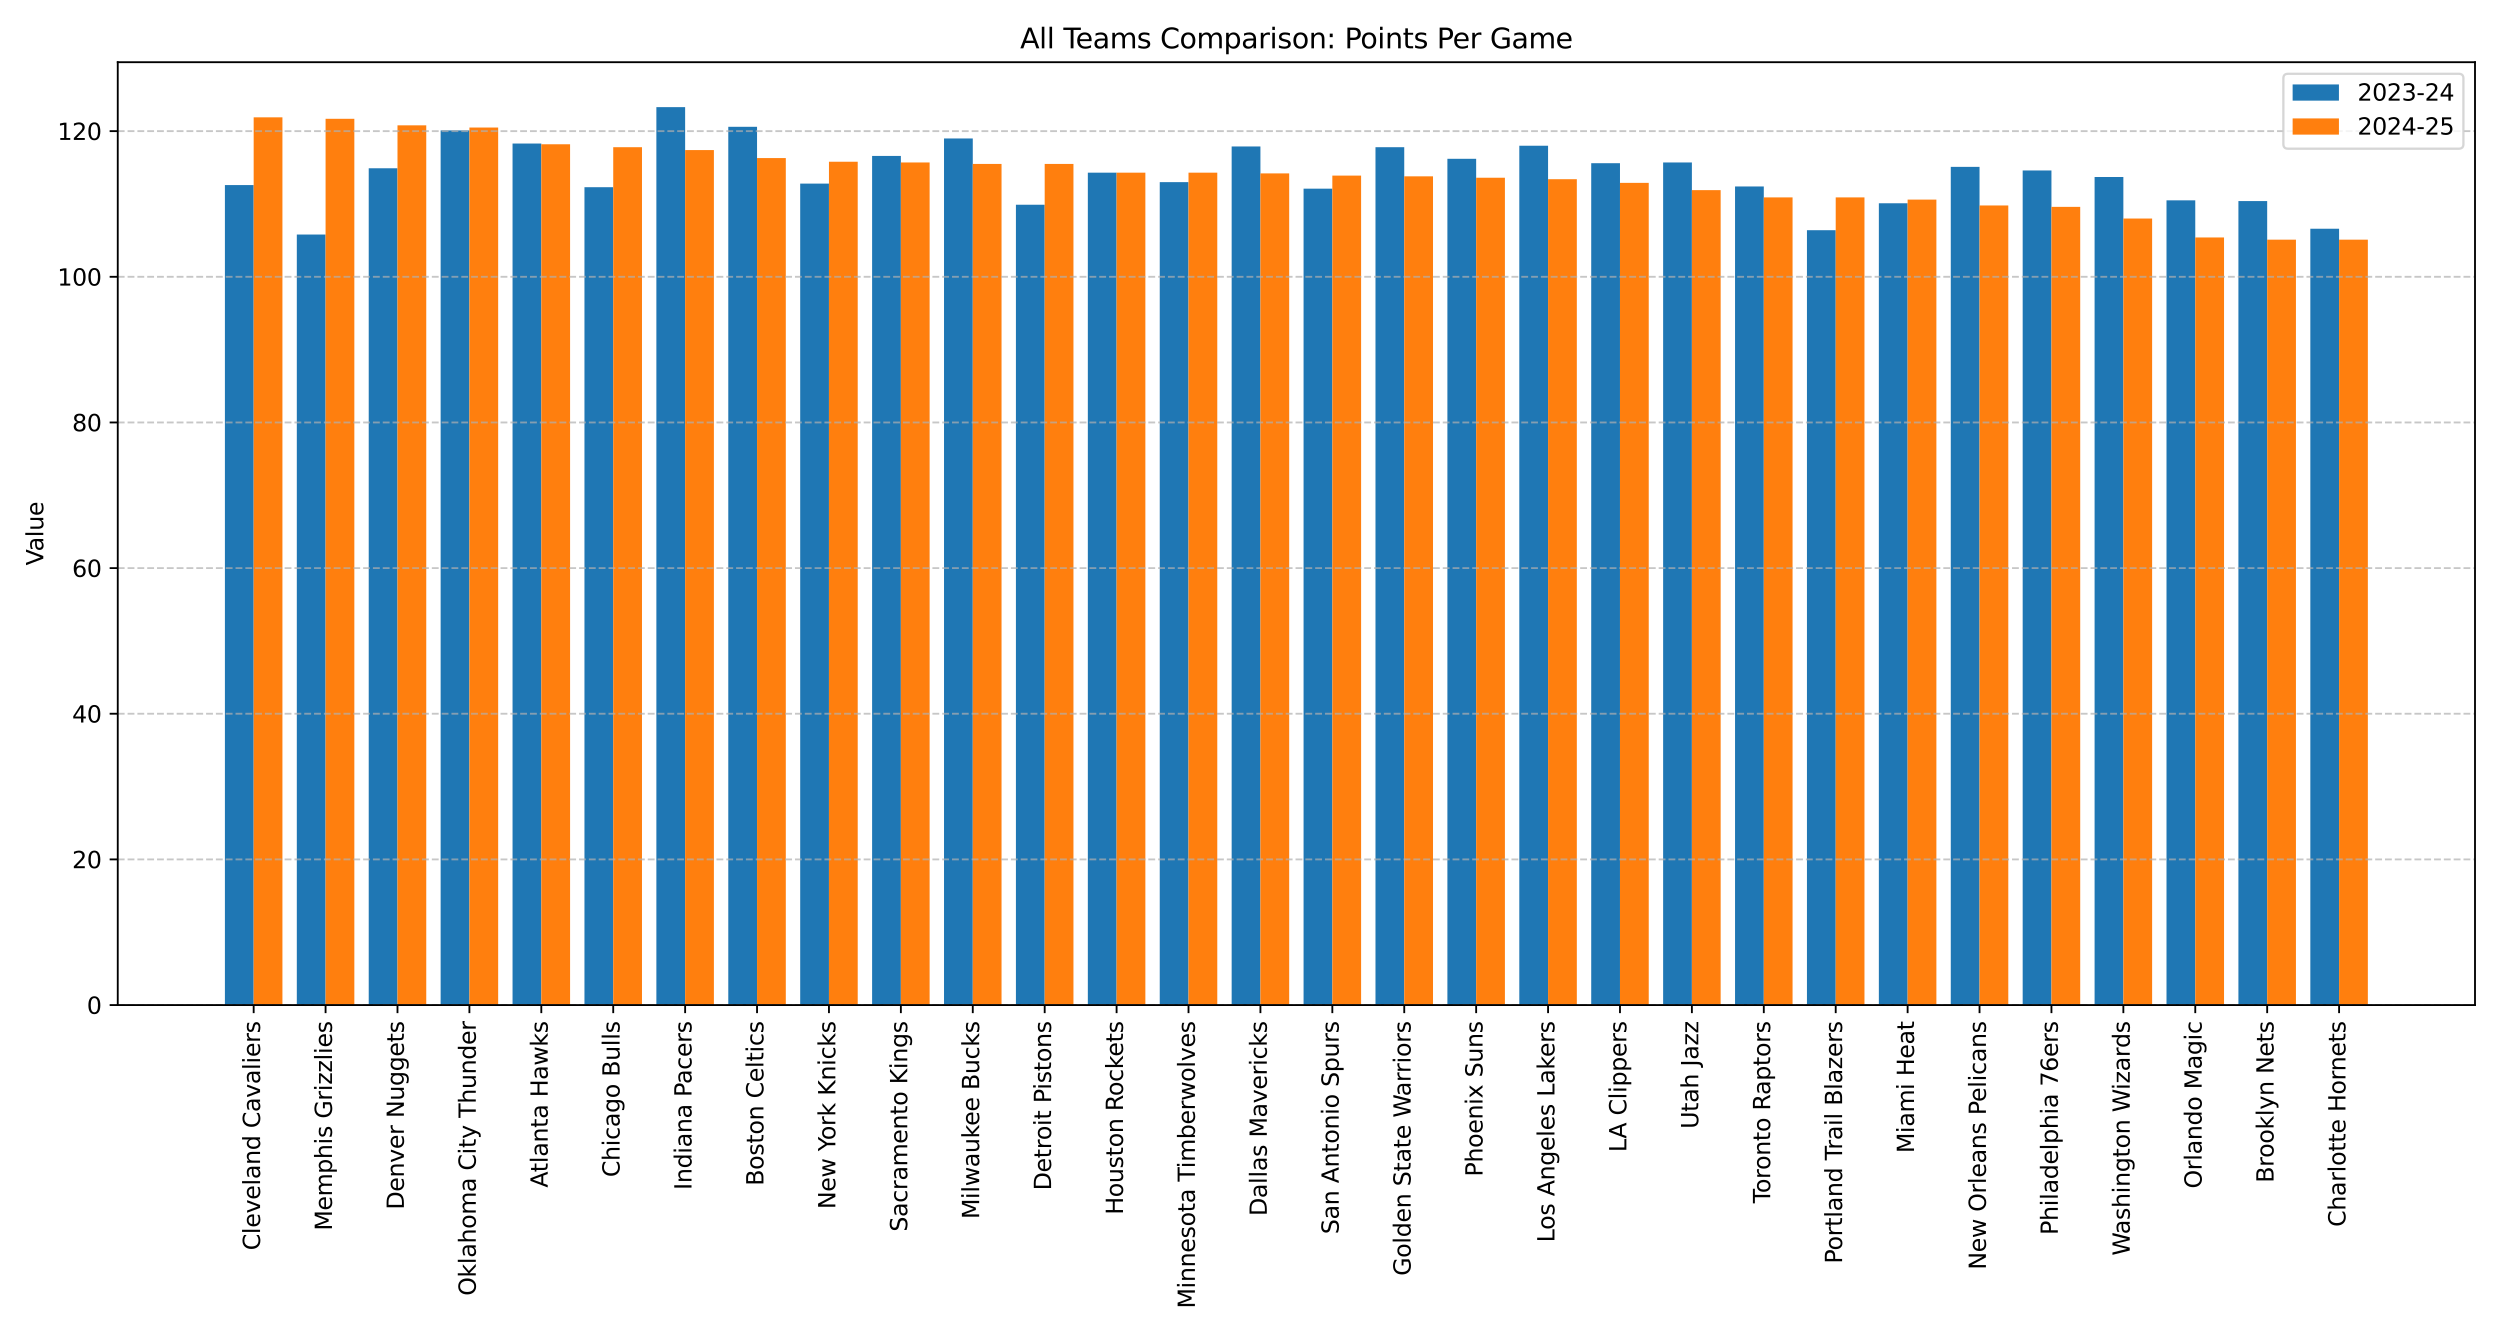 <?xml version="1.0" encoding="utf-8" standalone="no"?>
<!DOCTYPE svg PUBLIC "-//W3C//DTD SVG 1.1//EN"
  "http://www.w3.org/Graphics/SVG/1.1/DTD/svg11.dtd">
<svg xmlns:xlink="http://www.w3.org/1999/xlink" width="1080pt" height="576pt" viewBox="0 0 1080 576" xmlns="http://www.w3.org/2000/svg" version="1.1">
 <defs>
  <style type="text/css">*{stroke-linejoin: round; stroke-linecap: butt}</style>
 </defs>
 <g id="figure_1">
  <g id="patch_1">
   <path d="M 0 576 
L 1080 576 
L 1080 0 
L 0 0 
z
" style="fill: #ffffff"/>
  </g>
  <g id="axes_1">
   <g id="patch_2">
    <path d="M 50.87 434.18 
L 1069.2 434.18 
L 1069.2 26.88 
L 50.87 26.88 
z
" style="fill: #ffffff"/>
   </g>
   <g id="patch_3">
    <path d="M 97.158 434.18 
L 109.584 434.18 
L 109.584 79.938 
L 97.158 79.938 
z
" clip-path="url(#p414b063e71)" style="fill: #1f77b4"/>
   </g>
   <g id="patch_4">
    <path d="M 128.223 434.18 
L 140.65 434.18 
L 140.65 101.331 
L 128.223 101.331 
z
" clip-path="url(#p414b063e71)" style="fill: #1f77b4"/>
   </g>
   <g id="patch_5">
    <path d="M 159.289 434.18 
L 171.715 434.18 
L 171.715 72.702 
L 159.289 72.702 
z
" clip-path="url(#p414b063e71)" style="fill: #1f77b4"/>
   </g>
   <g id="patch_6">
    <path d="M 190.354 434.18 
L 202.781 434.18 
L 202.781 56.343 
L 190.354 56.343 
z
" clip-path="url(#p414b063e71)" style="fill: #1f77b4"/>
   </g>
   <g id="patch_7">
    <path d="M 221.42 434.18 
L 233.846 434.18 
L 233.846 62.005 
L 221.42 62.005 
z
" clip-path="url(#p414b063e71)" style="fill: #1f77b4"/>
   </g>
   <g id="patch_8">
    <path d="M 252.486 434.18 
L 264.912 434.18 
L 264.912 80.882 
L 252.486 80.882 
z
" clip-path="url(#p414b063e71)" style="fill: #1f77b4"/>
   </g>
   <g id="patch_9">
    <path d="M 283.551 434.18 
L 295.977 434.18 
L 295.977 46.275 
L 283.551 46.275 
z
" clip-path="url(#p414b063e71)" style="fill: #1f77b4"/>
   </g>
   <g id="patch_10">
    <path d="M 314.617 434.18 
L 327.043 434.18 
L 327.043 54.77 
L 314.617 54.77 
z
" clip-path="url(#p414b063e71)" style="fill: #1f77b4"/>
   </g>
   <g id="patch_11">
    <path d="M 345.682 434.18 
L 358.109 434.18 
L 358.109 79.308 
L 345.682 79.308 
z
" clip-path="url(#p414b063e71)" style="fill: #1f77b4"/>
   </g>
   <g id="patch_12">
    <path d="M 376.748 434.18 
L 389.174 434.18 
L 389.174 67.354 
L 376.748 67.354 
z
" clip-path="url(#p414b063e71)" style="fill: #1f77b4"/>
   </g>
   <g id="patch_13">
    <path d="M 407.814 434.18 
L 420.24 434.18 
L 420.24 59.803 
L 407.814 59.803 
z
" clip-path="url(#p414b063e71)" style="fill: #1f77b4"/>
   </g>
   <g id="patch_14">
    <path d="M 438.879 434.18 
L 451.305 434.18 
L 451.305 88.432 
L 438.879 88.432 
z
" clip-path="url(#p414b063e71)" style="fill: #1f77b4"/>
   </g>
   <g id="patch_15">
    <path d="M 469.945 434.18 
L 482.371 434.18 
L 482.371 74.589 
L 469.945 74.589 
z
" clip-path="url(#p414b063e71)" style="fill: #1f77b4"/>
   </g>
   <g id="patch_16">
    <path d="M 501.01 434.18 
L 513.437 434.18 
L 513.437 78.679 
L 501.01 78.679 
z
" clip-path="url(#p414b063e71)" style="fill: #1f77b4"/>
   </g>
   <g id="patch_17">
    <path d="M 532.076 434.18 
L 544.502 434.18 
L 544.502 63.264 
L 532.076 63.264 
z
" clip-path="url(#p414b063e71)" style="fill: #1f77b4"/>
   </g>
   <g id="patch_18">
    <path d="M 563.142 434.18 
L 575.568 434.18 
L 575.568 81.511 
L 563.142 81.511 
z
" clip-path="url(#p414b063e71)" style="fill: #1f77b4"/>
   </g>
   <g id="patch_19">
    <path d="M 594.207 434.18 
L 606.633 434.18 
L 606.633 63.578 
L 594.207 63.578 
z
" clip-path="url(#p414b063e71)" style="fill: #1f77b4"/>
   </g>
   <g id="patch_20">
    <path d="M 625.273 434.18 
L 637.699 434.18 
L 637.699 68.612 
L 625.273 68.612 
z
" clip-path="url(#p414b063e71)" style="fill: #1f77b4"/>
   </g>
   <g id="patch_21">
    <path d="M 656.338 434.18 
L 668.765 434.18 
L 668.765 62.949 
L 656.338 62.949 
z
" clip-path="url(#p414b063e71)" style="fill: #1f77b4"/>
   </g>
   <g id="patch_22">
    <path d="M 687.404 434.18 
L 699.83 434.18 
L 699.83 70.5 
L 687.404 70.5 
z
" clip-path="url(#p414b063e71)" style="fill: #1f77b4"/>
   </g>
   <g id="patch_23">
    <path d="M 718.47 434.18 
L 730.896 434.18 
L 730.896 70.185 
L 718.47 70.185 
z
" clip-path="url(#p414b063e71)" style="fill: #1f77b4"/>
   </g>
   <g id="patch_24">
    <path d="M 749.535 434.18 
L 761.961 434.18 
L 761.961 80.567 
L 749.535 80.567 
z
" clip-path="url(#p414b063e71)" style="fill: #1f77b4"/>
   </g>
   <g id="patch_25">
    <path d="M 780.601 434.18 
L 793.027 434.18 
L 793.027 99.443 
L 780.601 99.443 
z
" clip-path="url(#p414b063e71)" style="fill: #1f77b4"/>
   </g>
   <g id="patch_26">
    <path d="M 811.666 434.18 
L 824.093 434.18 
L 824.093 87.803 
L 811.666 87.803 
z
" clip-path="url(#p414b063e71)" style="fill: #1f77b4"/>
   </g>
   <g id="patch_27">
    <path d="M 842.732 434.18 
L 855.158 434.18 
L 855.158 72.073 
L 842.732 72.073 
z
" clip-path="url(#p414b063e71)" style="fill: #1f77b4"/>
   </g>
   <g id="patch_28">
    <path d="M 873.797 434.18 
L 886.224 434.18 
L 886.224 73.646 
L 873.797 73.646 
z
" clip-path="url(#p414b063e71)" style="fill: #1f77b4"/>
   </g>
   <g id="patch_29">
    <path d="M 904.863 434.18 
L 917.289 434.18 
L 917.289 76.477 
L 904.863 76.477 
z
" clip-path="url(#p414b063e71)" style="fill: #1f77b4"/>
   </g>
   <g id="patch_30">
    <path d="M 935.929 434.18 
L 948.355 434.18 
L 948.355 86.544 
L 935.929 86.544 
z
" clip-path="url(#p414b063e71)" style="fill: #1f77b4"/>
   </g>
   <g id="patch_31">
    <path d="M 966.994 434.18 
L 979.42 434.18 
L 979.42 86.859 
L 966.994 86.859 
z
" clip-path="url(#p414b063e71)" style="fill: #1f77b4"/>
   </g>
   <g id="patch_32">
    <path d="M 998.06 434.18 
L 1010.486 434.18 
L 1010.486 98.814 
L 998.06 98.814 
z
" clip-path="url(#p414b063e71)" style="fill: #1f77b4"/>
   </g>
   <g id="patch_33">
    <path d="M 109.584 434.18 
L 122.01 434.18 
L 122.01 50.68 
L 109.584 50.68 
z
" clip-path="url(#p414b063e71)" style="fill: #ff7f0e"/>
   </g>
   <g id="patch_34">
    <path d="M 140.65 434.18 
L 153.076 434.18 
L 153.076 51.309 
L 140.65 51.309 
z
" clip-path="url(#p414b063e71)" style="fill: #ff7f0e"/>
   </g>
   <g id="patch_35">
    <path d="M 171.715 434.18 
L 184.141 434.18 
L 184.141 54.14 
L 171.715 54.14 
z
" clip-path="url(#p414b063e71)" style="fill: #ff7f0e"/>
   </g>
   <g id="patch_36">
    <path d="M 202.781 434.18 
L 215.207 434.18 
L 215.207 55.084 
L 202.781 55.084 
z
" clip-path="url(#p414b063e71)" style="fill: #ff7f0e"/>
   </g>
   <g id="patch_37">
    <path d="M 233.846 434.18 
L 246.273 434.18 
L 246.273 62.32 
L 233.846 62.32 
z
" clip-path="url(#p414b063e71)" style="fill: #ff7f0e"/>
   </g>
   <g id="patch_38">
    <path d="M 264.912 434.18 
L 277.338 434.18 
L 277.338 63.578 
L 264.912 63.578 
z
" clip-path="url(#p414b063e71)" style="fill: #ff7f0e"/>
   </g>
   <g id="patch_39">
    <path d="M 295.977 434.18 
L 308.404 434.18 
L 308.404 64.837 
L 295.977 64.837 
z
" clip-path="url(#p414b063e71)" style="fill: #ff7f0e"/>
   </g>
   <g id="patch_40">
    <path d="M 327.043 434.18 
L 339.469 434.18 
L 339.469 68.297 
L 327.043 68.297 
z
" clip-path="url(#p414b063e71)" style="fill: #ff7f0e"/>
   </g>
   <g id="patch_41">
    <path d="M 358.109 434.18 
L 370.535 434.18 
L 370.535 69.87 
L 358.109 69.87 
z
" clip-path="url(#p414b063e71)" style="fill: #ff7f0e"/>
   </g>
   <g id="patch_42">
    <path d="M 389.174 434.18 
L 401.6 434.18 
L 401.6 70.185 
L 389.174 70.185 
z
" clip-path="url(#p414b063e71)" style="fill: #ff7f0e"/>
   </g>
   <g id="patch_43">
    <path d="M 420.24 434.18 
L 432.666 434.18 
L 432.666 70.814 
L 420.24 70.814 
z
" clip-path="url(#p414b063e71)" style="fill: #ff7f0e"/>
   </g>
   <g id="patch_44">
    <path d="M 451.305 434.18 
L 463.732 434.18 
L 463.732 70.814 
L 451.305 70.814 
z
" clip-path="url(#p414b063e71)" style="fill: #ff7f0e"/>
   </g>
   <g id="patch_45">
    <path d="M 482.371 434.18 
L 494.797 434.18 
L 494.797 74.589 
L 482.371 74.589 
z
" clip-path="url(#p414b063e71)" style="fill: #ff7f0e"/>
   </g>
   <g id="patch_46">
    <path d="M 513.437 434.18 
L 525.863 434.18 
L 525.863 74.589 
L 513.437 74.589 
z
" clip-path="url(#p414b063e71)" style="fill: #ff7f0e"/>
   </g>
   <g id="patch_47">
    <path d="M 544.502 434.18 
L 556.928 434.18 
L 556.928 74.904 
L 544.502 74.904 
z
" clip-path="url(#p414b063e71)" style="fill: #ff7f0e"/>
   </g>
   <g id="patch_48">
    <path d="M 575.568 434.18 
L 587.994 434.18 
L 587.994 75.848 
L 575.568 75.848 
z
" clip-path="url(#p414b063e71)" style="fill: #ff7f0e"/>
   </g>
   <g id="patch_49">
    <path d="M 606.633 434.18 
L 619.06 434.18 
L 619.06 76.162 
L 606.633 76.162 
z
" clip-path="url(#p414b063e71)" style="fill: #ff7f0e"/>
   </g>
   <g id="patch_50">
    <path d="M 637.699 434.18 
L 650.125 434.18 
L 650.125 76.792 
L 637.699 76.792 
z
" clip-path="url(#p414b063e71)" style="fill: #ff7f0e"/>
   </g>
   <g id="patch_51">
    <path d="M 668.765 434.18 
L 681.191 434.18 
L 681.191 77.421 
L 668.765 77.421 
z
" clip-path="url(#p414b063e71)" style="fill: #ff7f0e"/>
   </g>
   <g id="patch_52">
    <path d="M 699.83 434.18 
L 712.256 434.18 
L 712.256 78.994 
L 699.83 78.994 
z
" clip-path="url(#p414b063e71)" style="fill: #ff7f0e"/>
   </g>
   <g id="patch_53">
    <path d="M 730.896 434.18 
L 743.322 434.18 
L 743.322 82.14 
L 730.896 82.14 
z
" clip-path="url(#p414b063e71)" style="fill: #ff7f0e"/>
   </g>
   <g id="patch_54">
    <path d="M 761.961 434.18 
L 774.388 434.18 
L 774.388 85.286 
L 761.961 85.286 
z
" clip-path="url(#p414b063e71)" style="fill: #ff7f0e"/>
   </g>
   <g id="patch_55">
    <path d="M 793.027 434.18 
L 805.453 434.18 
L 805.453 85.286 
L 793.027 85.286 
z
" clip-path="url(#p414b063e71)" style="fill: #ff7f0e"/>
   </g>
   <g id="patch_56">
    <path d="M 824.093 434.18 
L 836.519 434.18 
L 836.519 86.23 
L 824.093 86.23 
z
" clip-path="url(#p414b063e71)" style="fill: #ff7f0e"/>
   </g>
   <g id="patch_57">
    <path d="M 855.158 434.18 
L 867.584 434.18 
L 867.584 88.747 
L 855.158 88.747 
z
" clip-path="url(#p414b063e71)" style="fill: #ff7f0e"/>
   </g>
   <g id="patch_58">
    <path d="M 886.224 434.18 
L 898.65 434.18 
L 898.65 89.376 
L 886.224 89.376 
z
" clip-path="url(#p414b063e71)" style="fill: #ff7f0e"/>
   </g>
   <g id="patch_59">
    <path d="M 917.289 434.18 
L 929.716 434.18 
L 929.716 94.409 
L 917.289 94.409 
z
" clip-path="url(#p414b063e71)" style="fill: #ff7f0e"/>
   </g>
   <g id="patch_60">
    <path d="M 948.355 434.18 
L 960.781 434.18 
L 960.781 102.589 
L 948.355 102.589 
z
" clip-path="url(#p414b063e71)" style="fill: #ff7f0e"/>
   </g>
   <g id="patch_61">
    <path d="M 979.42 434.18 
L 991.847 434.18 
L 991.847 103.533 
L 979.42 103.533 
z
" clip-path="url(#p414b063e71)" style="fill: #ff7f0e"/>
   </g>
   <g id="patch_62">
    <path d="M 1010.486 434.18 
L 1022.912 434.18 
L 1022.912 103.533 
L 1010.486 103.533 
z
" clip-path="url(#p414b063e71)" style="fill: #ff7f0e"/>
   </g>
   <g id="matplotlib.axis_1">
    <g id="xtick_1">
     <g id="line2d_1">
      <defs>
       <path id="m3e398937eb" d="M 0 0 
L 0 3.5 
" style="stroke: #000000; stroke-width: 0.8"/>
      </defs>
      <g>
       <use xlink:href="#m3e398937eb" x="109.584" y="434.18" style="stroke: #000000; stroke-width: 0.8"/>
      </g>
     </g>
     <g id="text_1">
      <!-- Cleveland Cavaliers -->
      <g transform="translate(112.343 540.124) rotate(-90) scale(0.1 -0.1)">
       <defs>
        <path id="DejaVuSans-43" d="M 4122 4306 
L 4122 3641 
Q 3803 3938 3442 4084 
Q 3081 4231 2675 4231 
Q 1875 4231 1450 3742 
Q 1025 3253 1025 2328 
Q 1025 1406 1450 917 
Q 1875 428 2675 428 
Q 3081 428 3442 575 
Q 3803 722 4122 1019 
L 4122 359 
Q 3791 134 3420 21 
Q 3050 -91 2638 -91 
Q 1578 -91 968 557 
Q 359 1206 359 2328 
Q 359 3453 968 4101 
Q 1578 4750 2638 4750 
Q 3056 4750 3426 4639 
Q 3797 4528 4122 4306 
z
" transform="scale(0.016)"/>
        <path id="DejaVuSans-6c" d="M 603 4863 
L 1178 4863 
L 1178 0 
L 603 0 
L 603 4863 
z
" transform="scale(0.016)"/>
        <path id="DejaVuSans-65" d="M 3597 1894 
L 3597 1613 
L 953 1613 
Q 991 1019 1311 708 
Q 1631 397 2203 397 
Q 2534 397 2845 478 
Q 3156 559 3463 722 
L 3463 178 
Q 3153 47 2828 -22 
Q 2503 -91 2169 -91 
Q 1331 -91 842 396 
Q 353 884 353 1716 
Q 353 2575 817 3079 
Q 1281 3584 2069 3584 
Q 2775 3584 3186 3129 
Q 3597 2675 3597 1894 
z
M 3022 2063 
Q 3016 2534 2758 2815 
Q 2500 3097 2075 3097 
Q 1594 3097 1305 2825 
Q 1016 2553 972 2059 
L 3022 2063 
z
" transform="scale(0.016)"/>
        <path id="DejaVuSans-76" d="M 191 3500 
L 800 3500 
L 1894 563 
L 2988 3500 
L 3597 3500 
L 2284 0 
L 1503 0 
L 191 3500 
z
" transform="scale(0.016)"/>
        <path id="DejaVuSans-61" d="M 2194 1759 
Q 1497 1759 1228 1600 
Q 959 1441 959 1056 
Q 959 750 1161 570 
Q 1363 391 1709 391 
Q 2188 391 2477 730 
Q 2766 1069 2766 1631 
L 2766 1759 
L 2194 1759 
z
M 3341 1997 
L 3341 0 
L 2766 0 
L 2766 531 
Q 2569 213 2275 61 
Q 1981 -91 1556 -91 
Q 1019 -91 701 211 
Q 384 513 384 1019 
Q 384 1609 779 1909 
Q 1175 2209 1959 2209 
L 2766 2209 
L 2766 2266 
Q 2766 2663 2505 2880 
Q 2244 3097 1772 3097 
Q 1472 3097 1187 3025 
Q 903 2953 641 2809 
L 641 3341 
Q 956 3463 1253 3523 
Q 1550 3584 1831 3584 
Q 2591 3584 2966 3190 
Q 3341 2797 3341 1997 
z
" transform="scale(0.016)"/>
        <path id="DejaVuSans-6e" d="M 3513 2113 
L 3513 0 
L 2938 0 
L 2938 2094 
Q 2938 2591 2744 2837 
Q 2550 3084 2163 3084 
Q 1697 3084 1428 2787 
Q 1159 2491 1159 1978 
L 1159 0 
L 581 0 
L 581 3500 
L 1159 3500 
L 1159 2956 
Q 1366 3272 1645 3428 
Q 1925 3584 2291 3584 
Q 2894 3584 3203 3211 
Q 3513 2838 3513 2113 
z
" transform="scale(0.016)"/>
        <path id="DejaVuSans-64" d="M 2906 2969 
L 2906 4863 
L 3481 4863 
L 3481 0 
L 2906 0 
L 2906 525 
Q 2725 213 2448 61 
Q 2172 -91 1784 -91 
Q 1150 -91 751 415 
Q 353 922 353 1747 
Q 353 2572 751 3078 
Q 1150 3584 1784 3584 
Q 2172 3584 2448 3432 
Q 2725 3281 2906 2969 
z
M 947 1747 
Q 947 1113 1208 752 
Q 1469 391 1925 391 
Q 2381 391 2643 752 
Q 2906 1113 2906 1747 
Q 2906 2381 2643 2742 
Q 2381 3103 1925 3103 
Q 1469 3103 1208 2742 
Q 947 2381 947 1747 
z
" transform="scale(0.016)"/>
        <path id="DejaVuSans-20" transform="scale(0.016)"/>
        <path id="DejaVuSans-69" d="M 603 3500 
L 1178 3500 
L 1178 0 
L 603 0 
L 603 3500 
z
M 603 4863 
L 1178 4863 
L 1178 4134 
L 603 4134 
L 603 4863 
z
" transform="scale(0.016)"/>
        <path id="DejaVuSans-72" d="M 2631 2963 
Q 2534 3019 2420 3045 
Q 2306 3072 2169 3072 
Q 1681 3072 1420 2755 
Q 1159 2438 1159 1844 
L 1159 0 
L 581 0 
L 581 3500 
L 1159 3500 
L 1159 2956 
Q 1341 3275 1631 3429 
Q 1922 3584 2338 3584 
Q 2397 3584 2469 3576 
Q 2541 3569 2628 3553 
L 2631 2963 
z
" transform="scale(0.016)"/>
        <path id="DejaVuSans-73" d="M 2834 3397 
L 2834 2853 
Q 2591 2978 2328 3040 
Q 2066 3103 1784 3103 
Q 1356 3103 1142 2972 
Q 928 2841 928 2578 
Q 928 2378 1081 2264 
Q 1234 2150 1697 2047 
L 1894 2003 
Q 2506 1872 2764 1633 
Q 3022 1394 3022 966 
Q 3022 478 2636 193 
Q 2250 -91 1575 -91 
Q 1294 -91 989 -36 
Q 684 19 347 128 
L 347 722 
Q 666 556 975 473 
Q 1284 391 1588 391 
Q 1994 391 2212 530 
Q 2431 669 2431 922 
Q 2431 1156 2273 1281 
Q 2116 1406 1581 1522 
L 1381 1569 
Q 847 1681 609 1914 
Q 372 2147 372 2553 
Q 372 3047 722 3315 
Q 1072 3584 1716 3584 
Q 2034 3584 2315 3537 
Q 2597 3491 2834 3397 
z
" transform="scale(0.016)"/>
       </defs>
       <use xlink:href="#DejaVuSans-43"/>
       <use xlink:href="#DejaVuSans-6c" transform="translate(69.824 0)"/>
       <use xlink:href="#DejaVuSans-65" transform="translate(97.607 0)"/>
       <use xlink:href="#DejaVuSans-76" transform="translate(159.131 0)"/>
       <use xlink:href="#DejaVuSans-65" transform="translate(218.311 0)"/>
       <use xlink:href="#DejaVuSans-6c" transform="translate(279.834 0)"/>
       <use xlink:href="#DejaVuSans-61" transform="translate(307.617 0)"/>
       <use xlink:href="#DejaVuSans-6e" transform="translate(368.896 0)"/>
       <use xlink:href="#DejaVuSans-64" transform="translate(432.275 0)"/>
       <use xlink:href="#DejaVuSans-20" transform="translate(495.752 0)"/>
       <use xlink:href="#DejaVuSans-43" transform="translate(527.539 0)"/>
       <use xlink:href="#DejaVuSans-61" transform="translate(597.363 0)"/>
       <use xlink:href="#DejaVuSans-76" transform="translate(658.643 0)"/>
       <use xlink:href="#DejaVuSans-61" transform="translate(717.822 0)"/>
       <use xlink:href="#DejaVuSans-6c" transform="translate(779.102 0)"/>
       <use xlink:href="#DejaVuSans-69" transform="translate(806.885 0)"/>
       <use xlink:href="#DejaVuSans-65" transform="translate(834.668 0)"/>
       <use xlink:href="#DejaVuSans-72" transform="translate(896.191 0)"/>
       <use xlink:href="#DejaVuSans-73" transform="translate(937.305 0)"/>
      </g>
     </g>
    </g>
    <g id="xtick_2">
     <g id="line2d_2">
      <g>
       <use xlink:href="#m3e398937eb" x="140.65" y="434.18" style="stroke: #000000; stroke-width: 0.8"/>
      </g>
     </g>
     <g id="text_2">
      <!-- Memphis Grizzlies -->
      <g transform="translate(143.409 531.607) rotate(-90) scale(0.1 -0.1)">
       <defs>
        <path id="DejaVuSans-4d" d="M 628 4666 
L 1569 4666 
L 2759 1491 
L 3956 4666 
L 4897 4666 
L 4897 0 
L 4281 0 
L 4281 4097 
L 3078 897 
L 2444 897 
L 1241 4097 
L 1241 0 
L 628 0 
L 628 4666 
z
" transform="scale(0.016)"/>
        <path id="DejaVuSans-6d" d="M 3328 2828 
Q 3544 3216 3844 3400 
Q 4144 3584 4550 3584 
Q 5097 3584 5394 3201 
Q 5691 2819 5691 2113 
L 5691 0 
L 5113 0 
L 5113 2094 
Q 5113 2597 4934 2840 
Q 4756 3084 4391 3084 
Q 3944 3084 3684 2787 
Q 3425 2491 3425 1978 
L 3425 0 
L 2847 0 
L 2847 2094 
Q 2847 2600 2669 2842 
Q 2491 3084 2119 3084 
Q 1678 3084 1418 2786 
Q 1159 2488 1159 1978 
L 1159 0 
L 581 0 
L 581 3500 
L 1159 3500 
L 1159 2956 
Q 1356 3278 1631 3431 
Q 1906 3584 2284 3584 
Q 2666 3584 2933 3390 
Q 3200 3197 3328 2828 
z
" transform="scale(0.016)"/>
        <path id="DejaVuSans-70" d="M 1159 525 
L 1159 -1331 
L 581 -1331 
L 581 3500 
L 1159 3500 
L 1159 2969 
Q 1341 3281 1617 3432 
Q 1894 3584 2278 3584 
Q 2916 3584 3314 3078 
Q 3713 2572 3713 1747 
Q 3713 922 3314 415 
Q 2916 -91 2278 -91 
Q 1894 -91 1617 61 
Q 1341 213 1159 525 
z
M 3116 1747 
Q 3116 2381 2855 2742 
Q 2594 3103 2138 3103 
Q 1681 3103 1420 2742 
Q 1159 2381 1159 1747 
Q 1159 1113 1420 752 
Q 1681 391 2138 391 
Q 2594 391 2855 752 
Q 3116 1113 3116 1747 
z
" transform="scale(0.016)"/>
        <path id="DejaVuSans-68" d="M 3513 2113 
L 3513 0 
L 2938 0 
L 2938 2094 
Q 2938 2591 2744 2837 
Q 2550 3084 2163 3084 
Q 1697 3084 1428 2787 
Q 1159 2491 1159 1978 
L 1159 0 
L 581 0 
L 581 4863 
L 1159 4863 
L 1159 2956 
Q 1366 3272 1645 3428 
Q 1925 3584 2291 3584 
Q 2894 3584 3203 3211 
Q 3513 2838 3513 2113 
z
" transform="scale(0.016)"/>
        <path id="DejaVuSans-47" d="M 3809 666 
L 3809 1919 
L 2778 1919 
L 2778 2438 
L 4434 2438 
L 4434 434 
Q 4069 175 3628 42 
Q 3188 -91 2688 -91 
Q 1594 -91 976 548 
Q 359 1188 359 2328 
Q 359 3472 976 4111 
Q 1594 4750 2688 4750 
Q 3144 4750 3555 4637 
Q 3966 4525 4313 4306 
L 4313 3634 
Q 3963 3931 3569 4081 
Q 3175 4231 2741 4231 
Q 1884 4231 1454 3753 
Q 1025 3275 1025 2328 
Q 1025 1384 1454 906 
Q 1884 428 2741 428 
Q 3075 428 3337 486 
Q 3600 544 3809 666 
z
" transform="scale(0.016)"/>
        <path id="DejaVuSans-7a" d="M 353 3500 
L 3084 3500 
L 3084 2975 
L 922 459 
L 3084 459 
L 3084 0 
L 275 0 
L 275 525 
L 2438 3041 
L 353 3041 
L 353 3500 
z
" transform="scale(0.016)"/>
       </defs>
       <use xlink:href="#DejaVuSans-4d"/>
       <use xlink:href="#DejaVuSans-65" transform="translate(86.279 0)"/>
       <use xlink:href="#DejaVuSans-6d" transform="translate(147.803 0)"/>
       <use xlink:href="#DejaVuSans-70" transform="translate(245.215 0)"/>
       <use xlink:href="#DejaVuSans-68" transform="translate(308.691 0)"/>
       <use xlink:href="#DejaVuSans-69" transform="translate(372.07 0)"/>
       <use xlink:href="#DejaVuSans-73" transform="translate(399.854 0)"/>
       <use xlink:href="#DejaVuSans-20" transform="translate(451.953 0)"/>
       <use xlink:href="#DejaVuSans-47" transform="translate(483.74 0)"/>
       <use xlink:href="#DejaVuSans-72" transform="translate(561.23 0)"/>
       <use xlink:href="#DejaVuSans-69" transform="translate(602.344 0)"/>
       <use xlink:href="#DejaVuSans-7a" transform="translate(630.127 0)"/>
       <use xlink:href="#DejaVuSans-7a" transform="translate(682.617 0)"/>
       <use xlink:href="#DejaVuSans-6c" transform="translate(735.107 0)"/>
       <use xlink:href="#DejaVuSans-69" transform="translate(762.891 0)"/>
       <use xlink:href="#DejaVuSans-65" transform="translate(790.674 0)"/>
       <use xlink:href="#DejaVuSans-73" transform="translate(852.197 0)"/>
      </g>
     </g>
    </g>
    <g id="xtick_3">
     <g id="line2d_3">
      <g>
       <use xlink:href="#m3e398937eb" x="171.715" y="434.18" style="stroke: #000000; stroke-width: 0.8"/>
      </g>
     </g>
     <g id="text_3">
      <!-- Denver Nuggets -->
      <g transform="translate(174.475 522.53) rotate(-90) scale(0.1 -0.1)">
       <defs>
        <path id="DejaVuSans-44" d="M 1259 4147 
L 1259 519 
L 2022 519 
Q 2988 519 3436 956 
Q 3884 1394 3884 2338 
Q 3884 3275 3436 3711 
Q 2988 4147 2022 4147 
L 1259 4147 
z
M 628 4666 
L 1925 4666 
Q 3281 4666 3915 4102 
Q 4550 3538 4550 2338 
Q 4550 1131 3912 565 
Q 3275 0 1925 0 
L 628 0 
L 628 4666 
z
" transform="scale(0.016)"/>
        <path id="DejaVuSans-4e" d="M 628 4666 
L 1478 4666 
L 3547 763 
L 3547 4666 
L 4159 4666 
L 4159 0 
L 3309 0 
L 1241 3903 
L 1241 0 
L 628 0 
L 628 4666 
z
" transform="scale(0.016)"/>
        <path id="DejaVuSans-75" d="M 544 1381 
L 544 3500 
L 1119 3500 
L 1119 1403 
Q 1119 906 1312 657 
Q 1506 409 1894 409 
Q 2359 409 2629 706 
Q 2900 1003 2900 1516 
L 2900 3500 
L 3475 3500 
L 3475 0 
L 2900 0 
L 2900 538 
Q 2691 219 2414 64 
Q 2138 -91 1772 -91 
Q 1169 -91 856 284 
Q 544 659 544 1381 
z
M 1991 3584 
L 1991 3584 
z
" transform="scale(0.016)"/>
        <path id="DejaVuSans-67" d="M 2906 1791 
Q 2906 2416 2648 2759 
Q 2391 3103 1925 3103 
Q 1463 3103 1205 2759 
Q 947 2416 947 1791 
Q 947 1169 1205 825 
Q 1463 481 1925 481 
Q 2391 481 2648 825 
Q 2906 1169 2906 1791 
z
M 3481 434 
Q 3481 -459 3084 -895 
Q 2688 -1331 1869 -1331 
Q 1566 -1331 1297 -1286 
Q 1028 -1241 775 -1147 
L 775 -588 
Q 1028 -725 1275 -790 
Q 1522 -856 1778 -856 
Q 2344 -856 2625 -561 
Q 2906 -266 2906 331 
L 2906 616 
Q 2728 306 2450 153 
Q 2172 0 1784 0 
Q 1141 0 747 490 
Q 353 981 353 1791 
Q 353 2603 747 3093 
Q 1141 3584 1784 3584 
Q 2172 3584 2450 3431 
Q 2728 3278 2906 2969 
L 2906 3500 
L 3481 3500 
L 3481 434 
z
" transform="scale(0.016)"/>
        <path id="DejaVuSans-74" d="M 1172 4494 
L 1172 3500 
L 2356 3500 
L 2356 3053 
L 1172 3053 
L 1172 1153 
Q 1172 725 1289 603 
Q 1406 481 1766 481 
L 2356 481 
L 2356 0 
L 1766 0 
Q 1100 0 847 248 
Q 594 497 594 1153 
L 594 3053 
L 172 3053 
L 172 3500 
L 594 3500 
L 594 4494 
L 1172 4494 
z
" transform="scale(0.016)"/>
       </defs>
       <use xlink:href="#DejaVuSans-44"/>
       <use xlink:href="#DejaVuSans-65" transform="translate(77.002 0)"/>
       <use xlink:href="#DejaVuSans-6e" transform="translate(138.525 0)"/>
       <use xlink:href="#DejaVuSans-76" transform="translate(201.904 0)"/>
       <use xlink:href="#DejaVuSans-65" transform="translate(261.084 0)"/>
       <use xlink:href="#DejaVuSans-72" transform="translate(322.607 0)"/>
       <use xlink:href="#DejaVuSans-20" transform="translate(363.721 0)"/>
       <use xlink:href="#DejaVuSans-4e" transform="translate(395.508 0)"/>
       <use xlink:href="#DejaVuSans-75" transform="translate(470.312 0)"/>
       <use xlink:href="#DejaVuSans-67" transform="translate(533.691 0)"/>
       <use xlink:href="#DejaVuSans-67" transform="translate(597.168 0)"/>
       <use xlink:href="#DejaVuSans-65" transform="translate(660.645 0)"/>
       <use xlink:href="#DejaVuSans-74" transform="translate(722.168 0)"/>
       <use xlink:href="#DejaVuSans-73" transform="translate(761.377 0)"/>
      </g>
     </g>
    </g>
    <g id="xtick_4">
     <g id="line2d_4">
      <g>
       <use xlink:href="#m3e398937eb" x="202.781" y="434.18" style="stroke: #000000; stroke-width: 0.8"/>
      </g>
     </g>
     <g id="text_4">
      <!-- Oklahoma City Thunder -->
      <g transform="translate(205.54 559.763) rotate(-90) scale(0.1 -0.1)">
       <defs>
        <path id="DejaVuSans-4f" d="M 2522 4238 
Q 1834 4238 1429 3725 
Q 1025 3213 1025 2328 
Q 1025 1447 1429 934 
Q 1834 422 2522 422 
Q 3209 422 3611 934 
Q 4013 1447 4013 2328 
Q 4013 3213 3611 3725 
Q 3209 4238 2522 4238 
z
M 2522 4750 
Q 3503 4750 4090 4092 
Q 4678 3434 4678 2328 
Q 4678 1225 4090 567 
Q 3503 -91 2522 -91 
Q 1538 -91 948 565 
Q 359 1222 359 2328 
Q 359 3434 948 4092 
Q 1538 4750 2522 4750 
z
" transform="scale(0.016)"/>
        <path id="DejaVuSans-6b" d="M 581 4863 
L 1159 4863 
L 1159 1991 
L 2875 3500 
L 3609 3500 
L 1753 1863 
L 3688 0 
L 2938 0 
L 1159 1709 
L 1159 0 
L 581 0 
L 581 4863 
z
" transform="scale(0.016)"/>
        <path id="DejaVuSans-6f" d="M 1959 3097 
Q 1497 3097 1228 2736 
Q 959 2375 959 1747 
Q 959 1119 1226 758 
Q 1494 397 1959 397 
Q 2419 397 2687 759 
Q 2956 1122 2956 1747 
Q 2956 2369 2687 2733 
Q 2419 3097 1959 3097 
z
M 1959 3584 
Q 2709 3584 3137 3096 
Q 3566 2609 3566 1747 
Q 3566 888 3137 398 
Q 2709 -91 1959 -91 
Q 1206 -91 779 398 
Q 353 888 353 1747 
Q 353 2609 779 3096 
Q 1206 3584 1959 3584 
z
" transform="scale(0.016)"/>
        <path id="DejaVuSans-79" d="M 2059 -325 
Q 1816 -950 1584 -1140 
Q 1353 -1331 966 -1331 
L 506 -1331 
L 506 -850 
L 844 -850 
Q 1081 -850 1212 -737 
Q 1344 -625 1503 -206 
L 1606 56 
L 191 3500 
L 800 3500 
L 1894 763 
L 2988 3500 
L 3597 3500 
L 2059 -325 
z
" transform="scale(0.016)"/>
        <path id="DejaVuSans-54" d="M -19 4666 
L 3928 4666 
L 3928 4134 
L 2272 4134 
L 2272 0 
L 1638 0 
L 1638 4134 
L -19 4134 
L -19 4666 
z
" transform="scale(0.016)"/>
       </defs>
       <use xlink:href="#DejaVuSans-4f"/>
       <use xlink:href="#DejaVuSans-6b" transform="translate(78.711 0)"/>
       <use xlink:href="#DejaVuSans-6c" transform="translate(136.621 0)"/>
       <use xlink:href="#DejaVuSans-61" transform="translate(164.404 0)"/>
       <use xlink:href="#DejaVuSans-68" transform="translate(225.684 0)"/>
       <use xlink:href="#DejaVuSans-6f" transform="translate(289.062 0)"/>
       <use xlink:href="#DejaVuSans-6d" transform="translate(350.244 0)"/>
       <use xlink:href="#DejaVuSans-61" transform="translate(447.656 0)"/>
       <use xlink:href="#DejaVuSans-20" transform="translate(508.936 0)"/>
       <use xlink:href="#DejaVuSans-43" transform="translate(540.723 0)"/>
       <use xlink:href="#DejaVuSans-69" transform="translate(610.547 0)"/>
       <use xlink:href="#DejaVuSans-74" transform="translate(638.33 0)"/>
       <use xlink:href="#DejaVuSans-79" transform="translate(677.539 0)"/>
       <use xlink:href="#DejaVuSans-20" transform="translate(736.719 0)"/>
       <use xlink:href="#DejaVuSans-54" transform="translate(768.506 0)"/>
       <use xlink:href="#DejaVuSans-68" transform="translate(829.59 0)"/>
       <use xlink:href="#DejaVuSans-75" transform="translate(892.969 0)"/>
       <use xlink:href="#DejaVuSans-6e" transform="translate(956.348 0)"/>
       <use xlink:href="#DejaVuSans-64" transform="translate(1019.727 0)"/>
       <use xlink:href="#DejaVuSans-65" transform="translate(1083.203 0)"/>
       <use xlink:href="#DejaVuSans-72" transform="translate(1144.727 0)"/>
      </g>
     </g>
    </g>
    <g id="xtick_5">
     <g id="line2d_5">
      <g>
       <use xlink:href="#m3e398937eb" x="233.846" y="434.18" style="stroke: #000000; stroke-width: 0.8"/>
      </g>
     </g>
     <g id="text_5">
      <!-- Atlanta Hawks -->
      <g transform="translate(236.606 513.063) rotate(-90) scale(0.1 -0.1)">
       <defs>
        <path id="DejaVuSans-41" d="M 2188 4044 
L 1331 1722 
L 3047 1722 
L 2188 4044 
z
M 1831 4666 
L 2547 4666 
L 4325 0 
L 3669 0 
L 3244 1197 
L 1141 1197 
L 716 0 
L 50 0 
L 1831 4666 
z
" transform="scale(0.016)"/>
        <path id="DejaVuSans-48" d="M 628 4666 
L 1259 4666 
L 1259 2753 
L 3553 2753 
L 3553 4666 
L 4184 4666 
L 4184 0 
L 3553 0 
L 3553 2222 
L 1259 2222 
L 1259 0 
L 628 0 
L 628 4666 
z
" transform="scale(0.016)"/>
        <path id="DejaVuSans-77" d="M 269 3500 
L 844 3500 
L 1563 769 
L 2278 3500 
L 2956 3500 
L 3675 769 
L 4391 3500 
L 4966 3500 
L 4050 0 
L 3372 0 
L 2619 2869 
L 1863 0 
L 1184 0 
L 269 3500 
z
" transform="scale(0.016)"/>
       </defs>
       <use xlink:href="#DejaVuSans-41"/>
       <use xlink:href="#DejaVuSans-74" transform="translate(66.658 0)"/>
       <use xlink:href="#DejaVuSans-6c" transform="translate(105.867 0)"/>
       <use xlink:href="#DejaVuSans-61" transform="translate(133.65 0)"/>
       <use xlink:href="#DejaVuSans-6e" transform="translate(194.93 0)"/>
       <use xlink:href="#DejaVuSans-74" transform="translate(258.309 0)"/>
       <use xlink:href="#DejaVuSans-61" transform="translate(297.518 0)"/>
       <use xlink:href="#DejaVuSans-20" transform="translate(358.797 0)"/>
       <use xlink:href="#DejaVuSans-48" transform="translate(390.584 0)"/>
       <use xlink:href="#DejaVuSans-61" transform="translate(465.779 0)"/>
       <use xlink:href="#DejaVuSans-77" transform="translate(527.059 0)"/>
       <use xlink:href="#DejaVuSans-6b" transform="translate(608.846 0)"/>
       <use xlink:href="#DejaVuSans-73" transform="translate(666.756 0)"/>
      </g>
     </g>
    </g>
    <g id="xtick_6">
     <g id="line2d_6">
      <g>
       <use xlink:href="#m3e398937eb" x="264.912" y="434.18" style="stroke: #000000; stroke-width: 0.8"/>
      </g>
     </g>
     <g id="text_6">
      <!-- Chicago Bulls -->
      <g transform="translate(267.671 508.514) rotate(-90) scale(0.1 -0.1)">
       <defs>
        <path id="DejaVuSans-63" d="M 3122 3366 
L 3122 2828 
Q 2878 2963 2633 3030 
Q 2388 3097 2138 3097 
Q 1578 3097 1268 2742 
Q 959 2388 959 1747 
Q 959 1106 1268 751 
Q 1578 397 2138 397 
Q 2388 397 2633 464 
Q 2878 531 3122 666 
L 3122 134 
Q 2881 22 2623 -34 
Q 2366 -91 2075 -91 
Q 1284 -91 818 406 
Q 353 903 353 1747 
Q 353 2603 823 3093 
Q 1294 3584 2113 3584 
Q 2378 3584 2631 3529 
Q 2884 3475 3122 3366 
z
" transform="scale(0.016)"/>
        <path id="DejaVuSans-42" d="M 1259 2228 
L 1259 519 
L 2272 519 
Q 2781 519 3026 730 
Q 3272 941 3272 1375 
Q 3272 1813 3026 2020 
Q 2781 2228 2272 2228 
L 1259 2228 
z
M 1259 4147 
L 1259 2741 
L 2194 2741 
Q 2656 2741 2882 2914 
Q 3109 3088 3109 3444 
Q 3109 3797 2882 3972 
Q 2656 4147 2194 4147 
L 1259 4147 
z
M 628 4666 
L 2241 4666 
Q 2963 4666 3353 4366 
Q 3744 4066 3744 3513 
Q 3744 3084 3544 2831 
Q 3344 2578 2956 2516 
Q 3422 2416 3680 2098 
Q 3938 1781 3938 1306 
Q 3938 681 3513 340 
Q 3088 0 2303 0 
L 628 0 
L 628 4666 
z
" transform="scale(0.016)"/>
       </defs>
       <use xlink:href="#DejaVuSans-43"/>
       <use xlink:href="#DejaVuSans-68" transform="translate(69.824 0)"/>
       <use xlink:href="#DejaVuSans-69" transform="translate(133.203 0)"/>
       <use xlink:href="#DejaVuSans-63" transform="translate(160.986 0)"/>
       <use xlink:href="#DejaVuSans-61" transform="translate(215.967 0)"/>
       <use xlink:href="#DejaVuSans-67" transform="translate(277.246 0)"/>
       <use xlink:href="#DejaVuSans-6f" transform="translate(340.723 0)"/>
       <use xlink:href="#DejaVuSans-20" transform="translate(401.904 0)"/>
       <use xlink:href="#DejaVuSans-42" transform="translate(433.691 0)"/>
       <use xlink:href="#DejaVuSans-75" transform="translate(502.295 0)"/>
       <use xlink:href="#DejaVuSans-6c" transform="translate(565.674 0)"/>
       <use xlink:href="#DejaVuSans-6c" transform="translate(593.457 0)"/>
       <use xlink:href="#DejaVuSans-73" transform="translate(621.24 0)"/>
      </g>
     </g>
    </g>
    <g id="xtick_7">
     <g id="line2d_7">
      <g>
       <use xlink:href="#m3e398937eb" x="295.977" y="434.18" style="stroke: #000000; stroke-width: 0.8"/>
      </g>
     </g>
     <g id="text_7">
      <!-- Indiana Pacers -->
      <g transform="translate(298.737 514.046) rotate(-90) scale(0.1 -0.1)">
       <defs>
        <path id="DejaVuSans-49" d="M 628 4666 
L 1259 4666 
L 1259 0 
L 628 0 
L 628 4666 
z
" transform="scale(0.016)"/>
        <path id="DejaVuSans-50" d="M 1259 4147 
L 1259 2394 
L 2053 2394 
Q 2494 2394 2734 2622 
Q 2975 2850 2975 3272 
Q 2975 3691 2734 3919 
Q 2494 4147 2053 4147 
L 1259 4147 
z
M 628 4666 
L 2053 4666 
Q 2838 4666 3239 4311 
Q 3641 3956 3641 3272 
Q 3641 2581 3239 2228 
Q 2838 1875 2053 1875 
L 1259 1875 
L 1259 0 
L 628 0 
L 628 4666 
z
" transform="scale(0.016)"/>
       </defs>
       <use xlink:href="#DejaVuSans-49"/>
       <use xlink:href="#DejaVuSans-6e" transform="translate(29.492 0)"/>
       <use xlink:href="#DejaVuSans-64" transform="translate(92.871 0)"/>
       <use xlink:href="#DejaVuSans-69" transform="translate(156.348 0)"/>
       <use xlink:href="#DejaVuSans-61" transform="translate(184.131 0)"/>
       <use xlink:href="#DejaVuSans-6e" transform="translate(245.41 0)"/>
       <use xlink:href="#DejaVuSans-61" transform="translate(308.789 0)"/>
       <use xlink:href="#DejaVuSans-20" transform="translate(370.068 0)"/>
       <use xlink:href="#DejaVuSans-50" transform="translate(401.855 0)"/>
       <use xlink:href="#DejaVuSans-61" transform="translate(457.658 0)"/>
       <use xlink:href="#DejaVuSans-63" transform="translate(518.938 0)"/>
       <use xlink:href="#DejaVuSans-65" transform="translate(573.918 0)"/>
       <use xlink:href="#DejaVuSans-72" transform="translate(635.441 0)"/>
       <use xlink:href="#DejaVuSans-73" transform="translate(676.555 0)"/>
      </g>
     </g>
    </g>
    <g id="xtick_8">
     <g id="line2d_8">
      <g>
       <use xlink:href="#m3e398937eb" x="327.043" y="434.18" style="stroke: #000000; stroke-width: 0.8"/>
      </g>
     </g>
     <g id="text_8">
      <!-- Boston Celtics -->
      <g transform="translate(329.802 512.244) rotate(-90) scale(0.1 -0.1)">
       <use xlink:href="#DejaVuSans-42"/>
       <use xlink:href="#DejaVuSans-6f" transform="translate(68.604 0)"/>
       <use xlink:href="#DejaVuSans-73" transform="translate(129.785 0)"/>
       <use xlink:href="#DejaVuSans-74" transform="translate(181.885 0)"/>
       <use xlink:href="#DejaVuSans-6f" transform="translate(221.094 0)"/>
       <use xlink:href="#DejaVuSans-6e" transform="translate(282.275 0)"/>
       <use xlink:href="#DejaVuSans-20" transform="translate(345.654 0)"/>
       <use xlink:href="#DejaVuSans-43" transform="translate(377.441 0)"/>
       <use xlink:href="#DejaVuSans-65" transform="translate(447.266 0)"/>
       <use xlink:href="#DejaVuSans-6c" transform="translate(508.789 0)"/>
       <use xlink:href="#DejaVuSans-74" transform="translate(536.572 0)"/>
       <use xlink:href="#DejaVuSans-69" transform="translate(575.781 0)"/>
       <use xlink:href="#DejaVuSans-63" transform="translate(603.564 0)"/>
       <use xlink:href="#DejaVuSans-73" transform="translate(658.545 0)"/>
      </g>
     </g>
    </g>
    <g id="xtick_9">
     <g id="line2d_9">
      <g>
       <use xlink:href="#m3e398937eb" x="358.109" y="434.18" style="stroke: #000000; stroke-width: 0.8"/>
      </g>
     </g>
     <g id="text_9">
      <!-- New York Knicks -->
      <g transform="translate(360.868 522.324) rotate(-90) scale(0.1 -0.1)">
       <defs>
        <path id="DejaVuSans-59" d="M -13 4666 
L 666 4666 
L 1959 2747 
L 3244 4666 
L 3922 4666 
L 2272 2222 
L 2272 0 
L 1638 0 
L 1638 2222 
L -13 4666 
z
" transform="scale(0.016)"/>
        <path id="DejaVuSans-4b" d="M 628 4666 
L 1259 4666 
L 1259 2694 
L 3353 4666 
L 4166 4666 
L 1850 2491 
L 4331 0 
L 3500 0 
L 1259 2247 
L 1259 0 
L 628 0 
L 628 4666 
z
" transform="scale(0.016)"/>
       </defs>
       <use xlink:href="#DejaVuSans-4e"/>
       <use xlink:href="#DejaVuSans-65" transform="translate(74.805 0)"/>
       <use xlink:href="#DejaVuSans-77" transform="translate(136.328 0)"/>
       <use xlink:href="#DejaVuSans-20" transform="translate(218.115 0)"/>
       <use xlink:href="#DejaVuSans-59" transform="translate(249.902 0)"/>
       <use xlink:href="#DejaVuSans-6f" transform="translate(297.736 0)"/>
       <use xlink:href="#DejaVuSans-72" transform="translate(358.918 0)"/>
       <use xlink:href="#DejaVuSans-6b" transform="translate(400.031 0)"/>
       <use xlink:href="#DejaVuSans-20" transform="translate(457.941 0)"/>
       <use xlink:href="#DejaVuSans-4b" transform="translate(489.729 0)"/>
       <use xlink:href="#DejaVuSans-6e" transform="translate(555.305 0)"/>
       <use xlink:href="#DejaVuSans-69" transform="translate(618.684 0)"/>
       <use xlink:href="#DejaVuSans-63" transform="translate(646.467 0)"/>
       <use xlink:href="#DejaVuSans-6b" transform="translate(701.447 0)"/>
       <use xlink:href="#DejaVuSans-73" transform="translate(759.357 0)"/>
      </g>
     </g>
    </g>
    <g id="xtick_10">
     <g id="line2d_10">
      <g>
       <use xlink:href="#m3e398937eb" x="389.174" y="434.18" style="stroke: #000000; stroke-width: 0.8"/>
      </g>
     </g>
     <g id="text_10">
      <!-- Sacramento Kings -->
      <g transform="translate(391.934 532.074) rotate(-90) scale(0.1 -0.1)">
       <defs>
        <path id="DejaVuSans-53" d="M 3425 4513 
L 3425 3897 
Q 3066 4069 2747 4153 
Q 2428 4238 2131 4238 
Q 1616 4238 1336 4038 
Q 1056 3838 1056 3469 
Q 1056 3159 1242 3001 
Q 1428 2844 1947 2747 
L 2328 2669 
Q 3034 2534 3370 2195 
Q 3706 1856 3706 1288 
Q 3706 609 3251 259 
Q 2797 -91 1919 -91 
Q 1588 -91 1214 -16 
Q 841 59 441 206 
L 441 856 
Q 825 641 1194 531 
Q 1563 422 1919 422 
Q 2459 422 2753 634 
Q 3047 847 3047 1241 
Q 3047 1584 2836 1778 
Q 2625 1972 2144 2069 
L 1759 2144 
Q 1053 2284 737 2584 
Q 422 2884 422 3419 
Q 422 4038 858 4394 
Q 1294 4750 2059 4750 
Q 2388 4750 2728 4690 
Q 3069 4631 3425 4513 
z
" transform="scale(0.016)"/>
       </defs>
       <use xlink:href="#DejaVuSans-53"/>
       <use xlink:href="#DejaVuSans-61" transform="translate(63.477 0)"/>
       <use xlink:href="#DejaVuSans-63" transform="translate(124.756 0)"/>
       <use xlink:href="#DejaVuSans-72" transform="translate(179.736 0)"/>
       <use xlink:href="#DejaVuSans-61" transform="translate(220.85 0)"/>
       <use xlink:href="#DejaVuSans-6d" transform="translate(282.129 0)"/>
       <use xlink:href="#DejaVuSans-65" transform="translate(379.541 0)"/>
       <use xlink:href="#DejaVuSans-6e" transform="translate(441.064 0)"/>
       <use xlink:href="#DejaVuSans-74" transform="translate(504.443 0)"/>
       <use xlink:href="#DejaVuSans-6f" transform="translate(543.652 0)"/>
       <use xlink:href="#DejaVuSans-20" transform="translate(604.834 0)"/>
       <use xlink:href="#DejaVuSans-4b" transform="translate(636.621 0)"/>
       <use xlink:href="#DejaVuSans-69" transform="translate(702.197 0)"/>
       <use xlink:href="#DejaVuSans-6e" transform="translate(729.98 0)"/>
       <use xlink:href="#DejaVuSans-67" transform="translate(793.359 0)"/>
       <use xlink:href="#DejaVuSans-73" transform="translate(856.836 0)"/>
      </g>
     </g>
    </g>
    <g id="xtick_11">
     <g id="line2d_11">
      <g>
       <use xlink:href="#m3e398937eb" x="420.24" y="434.18" style="stroke: #000000; stroke-width: 0.8"/>
      </g>
     </g>
     <g id="text_11">
      <!-- Milwaukee Bucks -->
      <g transform="translate(422.999 526.617) rotate(-90) scale(0.1 -0.1)">
       <use xlink:href="#DejaVuSans-4d"/>
       <use xlink:href="#DejaVuSans-69" transform="translate(86.279 0)"/>
       <use xlink:href="#DejaVuSans-6c" transform="translate(114.062 0)"/>
       <use xlink:href="#DejaVuSans-77" transform="translate(141.846 0)"/>
       <use xlink:href="#DejaVuSans-61" transform="translate(223.633 0)"/>
       <use xlink:href="#DejaVuSans-75" transform="translate(284.912 0)"/>
       <use xlink:href="#DejaVuSans-6b" transform="translate(348.291 0)"/>
       <use xlink:href="#DejaVuSans-65" transform="translate(402.576 0)"/>
       <use xlink:href="#DejaVuSans-65" transform="translate(464.1 0)"/>
       <use xlink:href="#DejaVuSans-20" transform="translate(525.623 0)"/>
       <use xlink:href="#DejaVuSans-42" transform="translate(557.41 0)"/>
       <use xlink:href="#DejaVuSans-75" transform="translate(626.014 0)"/>
       <use xlink:href="#DejaVuSans-63" transform="translate(689.393 0)"/>
       <use xlink:href="#DejaVuSans-6b" transform="translate(744.373 0)"/>
       <use xlink:href="#DejaVuSans-73" transform="translate(802.283 0)"/>
      </g>
     </g>
    </g>
    <g id="xtick_12">
     <g id="line2d_12">
      <g>
       <use xlink:href="#m3e398937eb" x="451.305" y="434.18" style="stroke: #000000; stroke-width: 0.8"/>
      </g>
     </g>
     <g id="text_12">
      <!-- Detroit Pistons -->
      <g transform="translate(454.065 514.213) rotate(-90) scale(0.1 -0.1)">
       <use xlink:href="#DejaVuSans-44"/>
       <use xlink:href="#DejaVuSans-65" transform="translate(77.002 0)"/>
       <use xlink:href="#DejaVuSans-74" transform="translate(138.525 0)"/>
       <use xlink:href="#DejaVuSans-72" transform="translate(177.734 0)"/>
       <use xlink:href="#DejaVuSans-6f" transform="translate(216.598 0)"/>
       <use xlink:href="#DejaVuSans-69" transform="translate(277.779 0)"/>
       <use xlink:href="#DejaVuSans-74" transform="translate(305.562 0)"/>
       <use xlink:href="#DejaVuSans-20" transform="translate(344.771 0)"/>
       <use xlink:href="#DejaVuSans-50" transform="translate(376.559 0)"/>
       <use xlink:href="#DejaVuSans-69" transform="translate(434.611 0)"/>
       <use xlink:href="#DejaVuSans-73" transform="translate(462.395 0)"/>
       <use xlink:href="#DejaVuSans-74" transform="translate(514.494 0)"/>
       <use xlink:href="#DejaVuSans-6f" transform="translate(553.703 0)"/>
       <use xlink:href="#DejaVuSans-6e" transform="translate(614.885 0)"/>
       <use xlink:href="#DejaVuSans-73" transform="translate(678.264 0)"/>
      </g>
     </g>
    </g>
    <g id="xtick_13">
     <g id="line2d_13">
      <g>
       <use xlink:href="#m3e398937eb" x="482.371" y="434.18" style="stroke: #000000; stroke-width: 0.8"/>
      </g>
     </g>
     <g id="text_13">
      <!-- Houston Rockets -->
      <g transform="translate(485.13 524.747) rotate(-90) scale(0.1 -0.1)">
       <defs>
        <path id="DejaVuSans-52" d="M 2841 2188 
Q 3044 2119 3236 1894 
Q 3428 1669 3622 1275 
L 4263 0 
L 3584 0 
L 2988 1197 
Q 2756 1666 2539 1819 
Q 2322 1972 1947 1972 
L 1259 1972 
L 1259 0 
L 628 0 
L 628 4666 
L 2053 4666 
Q 2853 4666 3247 4331 
Q 3641 3997 3641 3322 
Q 3641 2881 3436 2590 
Q 3231 2300 2841 2188 
z
M 1259 4147 
L 1259 2491 
L 2053 2491 
Q 2509 2491 2742 2702 
Q 2975 2913 2975 3322 
Q 2975 3731 2742 3939 
Q 2509 4147 2053 4147 
L 1259 4147 
z
" transform="scale(0.016)"/>
       </defs>
       <use xlink:href="#DejaVuSans-48"/>
       <use xlink:href="#DejaVuSans-6f" transform="translate(75.195 0)"/>
       <use xlink:href="#DejaVuSans-75" transform="translate(136.377 0)"/>
       <use xlink:href="#DejaVuSans-73" transform="translate(199.756 0)"/>
       <use xlink:href="#DejaVuSans-74" transform="translate(251.855 0)"/>
       <use xlink:href="#DejaVuSans-6f" transform="translate(291.064 0)"/>
       <use xlink:href="#DejaVuSans-6e" transform="translate(352.246 0)"/>
       <use xlink:href="#DejaVuSans-20" transform="translate(415.625 0)"/>
       <use xlink:href="#DejaVuSans-52" transform="translate(447.412 0)"/>
       <use xlink:href="#DejaVuSans-6f" transform="translate(512.395 0)"/>
       <use xlink:href="#DejaVuSans-63" transform="translate(573.576 0)"/>
       <use xlink:href="#DejaVuSans-6b" transform="translate(628.557 0)"/>
       <use xlink:href="#DejaVuSans-65" transform="translate(682.842 0)"/>
       <use xlink:href="#DejaVuSans-74" transform="translate(744.365 0)"/>
       <use xlink:href="#DejaVuSans-73" transform="translate(783.574 0)"/>
      </g>
     </g>
    </g>
    <g id="xtick_14">
     <g id="line2d_14">
      <g>
       <use xlink:href="#m3e398937eb" x="513.437" y="434.18" style="stroke: #000000; stroke-width: 0.8"/>
      </g>
     </g>
     <g id="text_14">
      <!-- Minnesota Timberwolves -->
      <g transform="translate(516.196 565.252) rotate(-90) scale(0.1 -0.1)">
       <defs>
        <path id="DejaVuSans-62" d="M 3116 1747 
Q 3116 2381 2855 2742 
Q 2594 3103 2138 3103 
Q 1681 3103 1420 2742 
Q 1159 2381 1159 1747 
Q 1159 1113 1420 752 
Q 1681 391 2138 391 
Q 2594 391 2855 752 
Q 3116 1113 3116 1747 
z
M 1159 2969 
Q 1341 3281 1617 3432 
Q 1894 3584 2278 3584 
Q 2916 3584 3314 3078 
Q 3713 2572 3713 1747 
Q 3713 922 3314 415 
Q 2916 -91 2278 -91 
Q 1894 -91 1617 61 
Q 1341 213 1159 525 
L 1159 0 
L 581 0 
L 581 4863 
L 1159 4863 
L 1159 2969 
z
" transform="scale(0.016)"/>
       </defs>
       <use xlink:href="#DejaVuSans-4d"/>
       <use xlink:href="#DejaVuSans-69" transform="translate(86.279 0)"/>
       <use xlink:href="#DejaVuSans-6e" transform="translate(114.062 0)"/>
       <use xlink:href="#DejaVuSans-6e" transform="translate(177.441 0)"/>
       <use xlink:href="#DejaVuSans-65" transform="translate(240.82 0)"/>
       <use xlink:href="#DejaVuSans-73" transform="translate(302.344 0)"/>
       <use xlink:href="#DejaVuSans-6f" transform="translate(354.443 0)"/>
       <use xlink:href="#DejaVuSans-74" transform="translate(415.625 0)"/>
       <use xlink:href="#DejaVuSans-61" transform="translate(454.834 0)"/>
       <use xlink:href="#DejaVuSans-20" transform="translate(516.113 0)"/>
       <use xlink:href="#DejaVuSans-54" transform="translate(547.9 0)"/>
       <use xlink:href="#DejaVuSans-69" transform="translate(605.859 0)"/>
       <use xlink:href="#DejaVuSans-6d" transform="translate(633.643 0)"/>
       <use xlink:href="#DejaVuSans-62" transform="translate(731.055 0)"/>
       <use xlink:href="#DejaVuSans-65" transform="translate(794.531 0)"/>
       <use xlink:href="#DejaVuSans-72" transform="translate(856.055 0)"/>
       <use xlink:href="#DejaVuSans-77" transform="translate(897.168 0)"/>
       <use xlink:href="#DejaVuSans-6f" transform="translate(978.955 0)"/>
       <use xlink:href="#DejaVuSans-6c" transform="translate(1040.137 0)"/>
       <use xlink:href="#DejaVuSans-76" transform="translate(1067.92 0)"/>
       <use xlink:href="#DejaVuSans-65" transform="translate(1127.1 0)"/>
       <use xlink:href="#DejaVuSans-73" transform="translate(1188.623 0)"/>
      </g>
     </g>
    </g>
    <g id="xtick_15">
     <g id="line2d_15">
      <g>
       <use xlink:href="#m3e398937eb" x="544.502" y="434.18" style="stroke: #000000; stroke-width: 0.8"/>
      </g>
     </g>
     <g id="text_15">
      <!-- Dallas Mavericks -->
      <g transform="translate(547.262 525.296) rotate(-90) scale(0.1 -0.1)">
       <use xlink:href="#DejaVuSans-44"/>
       <use xlink:href="#DejaVuSans-61" transform="translate(77.002 0)"/>
       <use xlink:href="#DejaVuSans-6c" transform="translate(138.281 0)"/>
       <use xlink:href="#DejaVuSans-6c" transform="translate(166.064 0)"/>
       <use xlink:href="#DejaVuSans-61" transform="translate(193.848 0)"/>
       <use xlink:href="#DejaVuSans-73" transform="translate(255.127 0)"/>
       <use xlink:href="#DejaVuSans-20" transform="translate(307.227 0)"/>
       <use xlink:href="#DejaVuSans-4d" transform="translate(339.014 0)"/>
       <use xlink:href="#DejaVuSans-61" transform="translate(425.293 0)"/>
       <use xlink:href="#DejaVuSans-76" transform="translate(486.572 0)"/>
       <use xlink:href="#DejaVuSans-65" transform="translate(545.752 0)"/>
       <use xlink:href="#DejaVuSans-72" transform="translate(607.275 0)"/>
       <use xlink:href="#DejaVuSans-69" transform="translate(648.389 0)"/>
       <use xlink:href="#DejaVuSans-63" transform="translate(676.172 0)"/>
       <use xlink:href="#DejaVuSans-6b" transform="translate(731.152 0)"/>
       <use xlink:href="#DejaVuSans-73" transform="translate(789.062 0)"/>
      </g>
     </g>
    </g>
    <g id="xtick_16">
     <g id="line2d_16">
      <g>
       <use xlink:href="#m3e398937eb" x="575.568" y="434.18" style="stroke: #000000; stroke-width: 0.8"/>
      </g>
     </g>
     <g id="text_16">
      <!-- San Antonio Spurs -->
      <g transform="translate(578.327 533.157) rotate(-90) scale(0.1 -0.1)">
       <use xlink:href="#DejaVuSans-53"/>
       <use xlink:href="#DejaVuSans-61" transform="translate(63.477 0)"/>
       <use xlink:href="#DejaVuSans-6e" transform="translate(124.756 0)"/>
       <use xlink:href="#DejaVuSans-20" transform="translate(188.135 0)"/>
       <use xlink:href="#DejaVuSans-41" transform="translate(219.922 0)"/>
       <use xlink:href="#DejaVuSans-6e" transform="translate(288.33 0)"/>
       <use xlink:href="#DejaVuSans-74" transform="translate(351.709 0)"/>
       <use xlink:href="#DejaVuSans-6f" transform="translate(390.918 0)"/>
       <use xlink:href="#DejaVuSans-6e" transform="translate(452.1 0)"/>
       <use xlink:href="#DejaVuSans-69" transform="translate(515.479 0)"/>
       <use xlink:href="#DejaVuSans-6f" transform="translate(543.262 0)"/>
       <use xlink:href="#DejaVuSans-20" transform="translate(604.443 0)"/>
       <use xlink:href="#DejaVuSans-53" transform="translate(636.23 0)"/>
       <use xlink:href="#DejaVuSans-70" transform="translate(699.707 0)"/>
       <use xlink:href="#DejaVuSans-75" transform="translate(763.184 0)"/>
       <use xlink:href="#DejaVuSans-72" transform="translate(826.562 0)"/>
       <use xlink:href="#DejaVuSans-73" transform="translate(867.676 0)"/>
      </g>
     </g>
    </g>
    <g id="xtick_17">
     <g id="line2d_17">
      <g>
       <use xlink:href="#m3e398937eb" x="606.633" y="434.18" style="stroke: #000000; stroke-width: 0.8"/>
      </g>
     </g>
     <g id="text_17">
      <!-- Golden State Warriors -->
      <g transform="translate(609.393 551.133) rotate(-90) scale(0.1 -0.1)">
       <defs>
        <path id="DejaVuSans-57" d="M 213 4666 
L 850 4666 
L 1831 722 
L 2809 4666 
L 3519 4666 
L 4500 722 
L 5478 4666 
L 6119 4666 
L 4947 0 
L 4153 0 
L 3169 4050 
L 2175 0 
L 1381 0 
L 213 4666 
z
" transform="scale(0.016)"/>
       </defs>
       <use xlink:href="#DejaVuSans-47"/>
       <use xlink:href="#DejaVuSans-6f" transform="translate(77.49 0)"/>
       <use xlink:href="#DejaVuSans-6c" transform="translate(138.672 0)"/>
       <use xlink:href="#DejaVuSans-64" transform="translate(166.455 0)"/>
       <use xlink:href="#DejaVuSans-65" transform="translate(229.932 0)"/>
       <use xlink:href="#DejaVuSans-6e" transform="translate(291.455 0)"/>
       <use xlink:href="#DejaVuSans-20" transform="translate(354.834 0)"/>
       <use xlink:href="#DejaVuSans-53" transform="translate(386.621 0)"/>
       <use xlink:href="#DejaVuSans-74" transform="translate(450.098 0)"/>
       <use xlink:href="#DejaVuSans-61" transform="translate(489.307 0)"/>
       <use xlink:href="#DejaVuSans-74" transform="translate(550.586 0)"/>
       <use xlink:href="#DejaVuSans-65" transform="translate(589.795 0)"/>
       <use xlink:href="#DejaVuSans-20" transform="translate(651.318 0)"/>
       <use xlink:href="#DejaVuSans-57" transform="translate(683.105 0)"/>
       <use xlink:href="#DejaVuSans-61" transform="translate(775.607 0)"/>
       <use xlink:href="#DejaVuSans-72" transform="translate(836.887 0)"/>
       <use xlink:href="#DejaVuSans-72" transform="translate(876.25 0)"/>
       <use xlink:href="#DejaVuSans-69" transform="translate(917.363 0)"/>
       <use xlink:href="#DejaVuSans-6f" transform="translate(945.146 0)"/>
       <use xlink:href="#DejaVuSans-72" transform="translate(1006.328 0)"/>
       <use xlink:href="#DejaVuSans-73" transform="translate(1047.441 0)"/>
      </g>
     </g>
    </g>
    <g id="xtick_18">
     <g id="line2d_18">
      <g>
       <use xlink:href="#m3e398937eb" x="637.699" y="434.18" style="stroke: #000000; stroke-width: 0.8"/>
      </g>
     </g>
     <g id="text_18">
      <!-- Phoenix Suns -->
      <g transform="translate(640.458 508.264) rotate(-90) scale(0.1 -0.1)">
       <defs>
        <path id="DejaVuSans-78" d="M 3513 3500 
L 2247 1797 
L 3578 0 
L 2900 0 
L 1881 1375 
L 863 0 
L 184 0 
L 1544 1831 
L 300 3500 
L 978 3500 
L 1906 2253 
L 2834 3500 
L 3513 3500 
z
" transform="scale(0.016)"/>
       </defs>
       <use xlink:href="#DejaVuSans-50"/>
       <use xlink:href="#DejaVuSans-68" transform="translate(60.303 0)"/>
       <use xlink:href="#DejaVuSans-6f" transform="translate(123.682 0)"/>
       <use xlink:href="#DejaVuSans-65" transform="translate(184.863 0)"/>
       <use xlink:href="#DejaVuSans-6e" transform="translate(246.387 0)"/>
       <use xlink:href="#DejaVuSans-69" transform="translate(309.766 0)"/>
       <use xlink:href="#DejaVuSans-78" transform="translate(337.549 0)"/>
       <use xlink:href="#DejaVuSans-20" transform="translate(396.729 0)"/>
       <use xlink:href="#DejaVuSans-53" transform="translate(428.516 0)"/>
       <use xlink:href="#DejaVuSans-75" transform="translate(491.992 0)"/>
       <use xlink:href="#DejaVuSans-6e" transform="translate(555.371 0)"/>
       <use xlink:href="#DejaVuSans-73" transform="translate(618.75 0)"/>
      </g>
     </g>
    </g>
    <g id="xtick_19">
     <g id="line2d_19">
      <g>
       <use xlink:href="#m3e398937eb" x="668.765" y="434.18" style="stroke: #000000; stroke-width: 0.8"/>
      </g>
     </g>
     <g id="text_19">
      <!-- Los Angeles Lakers -->
      <g transform="translate(671.524 536.683) rotate(-90) scale(0.1 -0.1)">
       <defs>
        <path id="DejaVuSans-4c" d="M 628 4666 
L 1259 4666 
L 1259 531 
L 3531 531 
L 3531 0 
L 628 0 
L 628 4666 
z
" transform="scale(0.016)"/>
       </defs>
       <use xlink:href="#DejaVuSans-4c"/>
       <use xlink:href="#DejaVuSans-6f" transform="translate(53.963 0)"/>
       <use xlink:href="#DejaVuSans-73" transform="translate(115.145 0)"/>
       <use xlink:href="#DejaVuSans-20" transform="translate(167.244 0)"/>
       <use xlink:href="#DejaVuSans-41" transform="translate(199.031 0)"/>
       <use xlink:href="#DejaVuSans-6e" transform="translate(267.439 0)"/>
       <use xlink:href="#DejaVuSans-67" transform="translate(330.818 0)"/>
       <use xlink:href="#DejaVuSans-65" transform="translate(394.295 0)"/>
       <use xlink:href="#DejaVuSans-6c" transform="translate(455.818 0)"/>
       <use xlink:href="#DejaVuSans-65" transform="translate(483.602 0)"/>
       <use xlink:href="#DejaVuSans-73" transform="translate(545.125 0)"/>
       <use xlink:href="#DejaVuSans-20" transform="translate(597.225 0)"/>
       <use xlink:href="#DejaVuSans-4c" transform="translate(629.012 0)"/>
       <use xlink:href="#DejaVuSans-61" transform="translate(684.725 0)"/>
       <use xlink:href="#DejaVuSans-6b" transform="translate(746.004 0)"/>
       <use xlink:href="#DejaVuSans-65" transform="translate(800.289 0)"/>
       <use xlink:href="#DejaVuSans-72" transform="translate(861.812 0)"/>
       <use xlink:href="#DejaVuSans-73" transform="translate(902.926 0)"/>
      </g>
     </g>
    </g>
    <g id="xtick_20">
     <g id="line2d_20">
      <g>
       <use xlink:href="#m3e398937eb" x="699.83" y="434.18" style="stroke: #000000; stroke-width: 0.8"/>
      </g>
     </g>
     <g id="text_20">
      <!-- LA Clippers -->
      <g transform="translate(702.59 497.705) rotate(-90) scale(0.1 -0.1)">
       <use xlink:href="#DejaVuSans-4c"/>
       <use xlink:href="#DejaVuSans-41" transform="translate(57.963 0)"/>
       <use xlink:href="#DejaVuSans-20" transform="translate(126.371 0)"/>
       <use xlink:href="#DejaVuSans-43" transform="translate(158.158 0)"/>
       <use xlink:href="#DejaVuSans-6c" transform="translate(227.982 0)"/>
       <use xlink:href="#DejaVuSans-69" transform="translate(255.766 0)"/>
       <use xlink:href="#DejaVuSans-70" transform="translate(283.549 0)"/>
       <use xlink:href="#DejaVuSans-70" transform="translate(347.025 0)"/>
       <use xlink:href="#DejaVuSans-65" transform="translate(410.502 0)"/>
       <use xlink:href="#DejaVuSans-72" transform="translate(472.025 0)"/>
       <use xlink:href="#DejaVuSans-73" transform="translate(513.139 0)"/>
      </g>
     </g>
    </g>
    <g id="xtick_21">
     <g id="line2d_21">
      <g>
       <use xlink:href="#m3e398937eb" x="730.896" y="434.18" style="stroke: #000000; stroke-width: 0.8"/>
      </g>
     </g>
     <g id="text_21">
      <!-- Utah Jazz -->
      <g transform="translate(733.655 487.638) rotate(-90) scale(0.1 -0.1)">
       <defs>
        <path id="DejaVuSans-55" d="M 556 4666 
L 1191 4666 
L 1191 1831 
Q 1191 1081 1462 751 
Q 1734 422 2344 422 
Q 2950 422 3222 751 
Q 3494 1081 3494 1831 
L 3494 4666 
L 4128 4666 
L 4128 1753 
Q 4128 841 3676 375 
Q 3225 -91 2344 -91 
Q 1459 -91 1007 375 
Q 556 841 556 1753 
L 556 4666 
z
" transform="scale(0.016)"/>
        <path id="DejaVuSans-4a" d="M 628 4666 
L 1259 4666 
L 1259 325 
Q 1259 -519 939 -900 
Q 619 -1281 -91 -1281 
L -331 -1281 
L -331 -750 
L -134 -750 
Q 284 -750 456 -515 
Q 628 -281 628 325 
L 628 4666 
z
" transform="scale(0.016)"/>
       </defs>
       <use xlink:href="#DejaVuSans-55"/>
       <use xlink:href="#DejaVuSans-74" transform="translate(73.193 0)"/>
       <use xlink:href="#DejaVuSans-61" transform="translate(112.402 0)"/>
       <use xlink:href="#DejaVuSans-68" transform="translate(173.682 0)"/>
       <use xlink:href="#DejaVuSans-20" transform="translate(237.061 0)"/>
       <use xlink:href="#DejaVuSans-4a" transform="translate(268.848 0)"/>
       <use xlink:href="#DejaVuSans-61" transform="translate(298.34 0)"/>
       <use xlink:href="#DejaVuSans-7a" transform="translate(359.619 0)"/>
       <use xlink:href="#DejaVuSans-7a" transform="translate(412.109 0)"/>
      </g>
     </g>
    </g>
    <g id="xtick_22">
     <g id="line2d_22">
      <g>
       <use xlink:href="#m3e398937eb" x="761.961" y="434.18" style="stroke: #000000; stroke-width: 0.8"/>
      </g>
     </g>
     <g id="text_22">
      <!-- Toronto Raptors -->
      <g transform="translate(764.721 519.825) rotate(-90) scale(0.1 -0.1)">
       <use xlink:href="#DejaVuSans-54"/>
       <use xlink:href="#DejaVuSans-6f" transform="translate(44.084 0)"/>
       <use xlink:href="#DejaVuSans-72" transform="translate(105.266 0)"/>
       <use xlink:href="#DejaVuSans-6f" transform="translate(144.129 0)"/>
       <use xlink:href="#DejaVuSans-6e" transform="translate(205.311 0)"/>
       <use xlink:href="#DejaVuSans-74" transform="translate(268.689 0)"/>
       <use xlink:href="#DejaVuSans-6f" transform="translate(307.898 0)"/>
       <use xlink:href="#DejaVuSans-20" transform="translate(369.08 0)"/>
       <use xlink:href="#DejaVuSans-52" transform="translate(400.867 0)"/>
       <use xlink:href="#DejaVuSans-61" transform="translate(468.1 0)"/>
       <use xlink:href="#DejaVuSans-70" transform="translate(529.379 0)"/>
       <use xlink:href="#DejaVuSans-74" transform="translate(592.855 0)"/>
       <use xlink:href="#DejaVuSans-6f" transform="translate(632.064 0)"/>
       <use xlink:href="#DejaVuSans-72" transform="translate(693.246 0)"/>
       <use xlink:href="#DejaVuSans-73" transform="translate(734.359 0)"/>
      </g>
     </g>
    </g>
    <g id="xtick_23">
     <g id="line2d_23">
      <g>
       <use xlink:href="#m3e398937eb" x="793.027" y="434.18" style="stroke: #000000; stroke-width: 0.8"/>
      </g>
     </g>
     <g id="text_23">
      <!-- Portland Trail Blazers -->
      <g transform="translate(795.786 545.863) rotate(-90) scale(0.1 -0.1)">
       <use xlink:href="#DejaVuSans-50"/>
       <use xlink:href="#DejaVuSans-6f" transform="translate(56.678 0)"/>
       <use xlink:href="#DejaVuSans-72" transform="translate(117.859 0)"/>
       <use xlink:href="#DejaVuSans-74" transform="translate(158.973 0)"/>
       <use xlink:href="#DejaVuSans-6c" transform="translate(198.182 0)"/>
       <use xlink:href="#DejaVuSans-61" transform="translate(225.965 0)"/>
       <use xlink:href="#DejaVuSans-6e" transform="translate(287.244 0)"/>
       <use xlink:href="#DejaVuSans-64" transform="translate(350.623 0)"/>
       <use xlink:href="#DejaVuSans-20" transform="translate(414.1 0)"/>
       <use xlink:href="#DejaVuSans-54" transform="translate(445.887 0)"/>
       <use xlink:href="#DejaVuSans-72" transform="translate(492.221 0)"/>
       <use xlink:href="#DejaVuSans-61" transform="translate(533.334 0)"/>
       <use xlink:href="#DejaVuSans-69" transform="translate(594.613 0)"/>
       <use xlink:href="#DejaVuSans-6c" transform="translate(622.396 0)"/>
       <use xlink:href="#DejaVuSans-20" transform="translate(650.18 0)"/>
       <use xlink:href="#DejaVuSans-42" transform="translate(681.967 0)"/>
       <use xlink:href="#DejaVuSans-6c" transform="translate(750.57 0)"/>
       <use xlink:href="#DejaVuSans-61" transform="translate(778.354 0)"/>
       <use xlink:href="#DejaVuSans-7a" transform="translate(839.633 0)"/>
       <use xlink:href="#DejaVuSans-65" transform="translate(892.123 0)"/>
       <use xlink:href="#DejaVuSans-72" transform="translate(953.646 0)"/>
       <use xlink:href="#DejaVuSans-73" transform="translate(994.76 0)"/>
      </g>
     </g>
    </g>
    <g id="xtick_24">
     <g id="line2d_24">
      <g>
       <use xlink:href="#m3e398937eb" x="824.093" y="434.18" style="stroke: #000000; stroke-width: 0.8"/>
      </g>
     </g>
     <g id="text_24">
      <!-- Miami Heat -->
      <g transform="translate(826.852 498.133) rotate(-90) scale(0.1 -0.1)">
       <use xlink:href="#DejaVuSans-4d"/>
       <use xlink:href="#DejaVuSans-69" transform="translate(86.279 0)"/>
       <use xlink:href="#DejaVuSans-61" transform="translate(114.062 0)"/>
       <use xlink:href="#DejaVuSans-6d" transform="translate(175.342 0)"/>
       <use xlink:href="#DejaVuSans-69" transform="translate(272.754 0)"/>
       <use xlink:href="#DejaVuSans-20" transform="translate(300.537 0)"/>
       <use xlink:href="#DejaVuSans-48" transform="translate(332.324 0)"/>
       <use xlink:href="#DejaVuSans-65" transform="translate(407.52 0)"/>
       <use xlink:href="#DejaVuSans-61" transform="translate(469.043 0)"/>
       <use xlink:href="#DejaVuSans-74" transform="translate(530.322 0)"/>
      </g>
     </g>
    </g>
    <g id="xtick_25">
     <g id="line2d_25">
      <g>
       <use xlink:href="#m3e398937eb" x="855.158" y="434.18" style="stroke: #000000; stroke-width: 0.8"/>
      </g>
     </g>
     <g id="text_25">
      <!-- New Orleans Pelicans -->
      <g transform="translate(857.917 548.488) rotate(-90) scale(0.1 -0.1)">
       <use xlink:href="#DejaVuSans-4e"/>
       <use xlink:href="#DejaVuSans-65" transform="translate(74.805 0)"/>
       <use xlink:href="#DejaVuSans-77" transform="translate(136.328 0)"/>
       <use xlink:href="#DejaVuSans-20" transform="translate(218.115 0)"/>
       <use xlink:href="#DejaVuSans-4f" transform="translate(249.902 0)"/>
       <use xlink:href="#DejaVuSans-72" transform="translate(328.613 0)"/>
       <use xlink:href="#DejaVuSans-6c" transform="translate(369.727 0)"/>
       <use xlink:href="#DejaVuSans-65" transform="translate(397.51 0)"/>
       <use xlink:href="#DejaVuSans-61" transform="translate(459.033 0)"/>
       <use xlink:href="#DejaVuSans-6e" transform="translate(520.312 0)"/>
       <use xlink:href="#DejaVuSans-73" transform="translate(583.691 0)"/>
       <use xlink:href="#DejaVuSans-20" transform="translate(635.791 0)"/>
       <use xlink:href="#DejaVuSans-50" transform="translate(667.578 0)"/>
       <use xlink:href="#DejaVuSans-65" transform="translate(724.256 0)"/>
       <use xlink:href="#DejaVuSans-6c" transform="translate(785.779 0)"/>
       <use xlink:href="#DejaVuSans-69" transform="translate(813.562 0)"/>
       <use xlink:href="#DejaVuSans-63" transform="translate(841.346 0)"/>
       <use xlink:href="#DejaVuSans-61" transform="translate(896.326 0)"/>
       <use xlink:href="#DejaVuSans-6e" transform="translate(957.605 0)"/>
       <use xlink:href="#DejaVuSans-73" transform="translate(1020.984 0)"/>
      </g>
     </g>
    </g>
    <g id="xtick_26">
     <g id="line2d_26">
      <g>
       <use xlink:href="#m3e398937eb" x="886.224" y="434.18" style="stroke: #000000; stroke-width: 0.8"/>
      </g>
     </g>
     <g id="text_26">
      <!-- Philadelphia 76ers -->
      <g transform="translate(888.983 533.48) rotate(-90) scale(0.1 -0.1)">
       <defs>
        <path id="DejaVuSans-37" d="M 525 4666 
L 3525 4666 
L 3525 4397 
L 1831 0 
L 1172 0 
L 2766 4134 
L 525 4134 
L 525 4666 
z
" transform="scale(0.016)"/>
        <path id="DejaVuSans-36" d="M 2113 2584 
Q 1688 2584 1439 2293 
Q 1191 2003 1191 1497 
Q 1191 994 1439 701 
Q 1688 409 2113 409 
Q 2538 409 2786 701 
Q 3034 994 3034 1497 
Q 3034 2003 2786 2293 
Q 2538 2584 2113 2584 
z
M 3366 4563 
L 3366 3988 
Q 3128 4100 2886 4159 
Q 2644 4219 2406 4219 
Q 1781 4219 1451 3797 
Q 1122 3375 1075 2522 
Q 1259 2794 1537 2939 
Q 1816 3084 2150 3084 
Q 2853 3084 3261 2657 
Q 3669 2231 3669 1497 
Q 3669 778 3244 343 
Q 2819 -91 2113 -91 
Q 1303 -91 875 529 
Q 447 1150 447 2328 
Q 447 3434 972 4092 
Q 1497 4750 2381 4750 
Q 2619 4750 2861 4703 
Q 3103 4656 3366 4563 
z
" transform="scale(0.016)"/>
       </defs>
       <use xlink:href="#DejaVuSans-50"/>
       <use xlink:href="#DejaVuSans-68" transform="translate(60.303 0)"/>
       <use xlink:href="#DejaVuSans-69" transform="translate(123.682 0)"/>
       <use xlink:href="#DejaVuSans-6c" transform="translate(151.465 0)"/>
       <use xlink:href="#DejaVuSans-61" transform="translate(179.248 0)"/>
       <use xlink:href="#DejaVuSans-64" transform="translate(240.527 0)"/>
       <use xlink:href="#DejaVuSans-65" transform="translate(304.004 0)"/>
       <use xlink:href="#DejaVuSans-6c" transform="translate(365.527 0)"/>
       <use xlink:href="#DejaVuSans-70" transform="translate(393.311 0)"/>
       <use xlink:href="#DejaVuSans-68" transform="translate(456.787 0)"/>
       <use xlink:href="#DejaVuSans-69" transform="translate(520.166 0)"/>
       <use xlink:href="#DejaVuSans-61" transform="translate(547.949 0)"/>
       <use xlink:href="#DejaVuSans-20" transform="translate(609.229 0)"/>
       <use xlink:href="#DejaVuSans-37" transform="translate(641.016 0)"/>
       <use xlink:href="#DejaVuSans-36" transform="translate(704.639 0)"/>
       <use xlink:href="#DejaVuSans-65" transform="translate(768.262 0)"/>
       <use xlink:href="#DejaVuSans-72" transform="translate(829.785 0)"/>
       <use xlink:href="#DejaVuSans-73" transform="translate(870.898 0)"/>
      </g>
     </g>
    </g>
    <g id="xtick_27">
     <g id="line2d_27">
      <g>
       <use xlink:href="#m3e398937eb" x="917.289" y="434.18" style="stroke: #000000; stroke-width: 0.8"/>
      </g>
     </g>
     <g id="text_27">
      <!-- Washington Wizards -->
      <g transform="translate(920.049 542.435) rotate(-90) scale(0.1 -0.1)">
       <use xlink:href="#DejaVuSans-57"/>
       <use xlink:href="#DejaVuSans-61" transform="translate(92.502 0)"/>
       <use xlink:href="#DejaVuSans-73" transform="translate(153.781 0)"/>
       <use xlink:href="#DejaVuSans-68" transform="translate(205.881 0)"/>
       <use xlink:href="#DejaVuSans-69" transform="translate(269.26 0)"/>
       <use xlink:href="#DejaVuSans-6e" transform="translate(297.043 0)"/>
       <use xlink:href="#DejaVuSans-67" transform="translate(360.422 0)"/>
       <use xlink:href="#DejaVuSans-74" transform="translate(423.898 0)"/>
       <use xlink:href="#DejaVuSans-6f" transform="translate(463.107 0)"/>
       <use xlink:href="#DejaVuSans-6e" transform="translate(524.289 0)"/>
       <use xlink:href="#DejaVuSans-20" transform="translate(587.668 0)"/>
       <use xlink:href="#DejaVuSans-57" transform="translate(619.455 0)"/>
       <use xlink:href="#DejaVuSans-69" transform="translate(716.082 0)"/>
       <use xlink:href="#DejaVuSans-7a" transform="translate(743.865 0)"/>
       <use xlink:href="#DejaVuSans-61" transform="translate(796.355 0)"/>
       <use xlink:href="#DejaVuSans-72" transform="translate(857.635 0)"/>
       <use xlink:href="#DejaVuSans-64" transform="translate(896.998 0)"/>
       <use xlink:href="#DejaVuSans-73" transform="translate(960.475 0)"/>
      </g>
     </g>
    </g>
    <g id="xtick_28">
     <g id="line2d_28">
      <g>
       <use xlink:href="#m3e398937eb" x="948.355" y="434.18" style="stroke: #000000; stroke-width: 0.8"/>
      </g>
     </g>
     <g id="text_28">
      <!-- Orlando Magic -->
      <g transform="translate(951.114 513.433) rotate(-90) scale(0.1 -0.1)">
       <use xlink:href="#DejaVuSans-4f"/>
       <use xlink:href="#DejaVuSans-72" transform="translate(78.711 0)"/>
       <use xlink:href="#DejaVuSans-6c" transform="translate(119.824 0)"/>
       <use xlink:href="#DejaVuSans-61" transform="translate(147.607 0)"/>
       <use xlink:href="#DejaVuSans-6e" transform="translate(208.887 0)"/>
       <use xlink:href="#DejaVuSans-64" transform="translate(272.266 0)"/>
       <use xlink:href="#DejaVuSans-6f" transform="translate(335.742 0)"/>
       <use xlink:href="#DejaVuSans-20" transform="translate(396.924 0)"/>
       <use xlink:href="#DejaVuSans-4d" transform="translate(428.711 0)"/>
       <use xlink:href="#DejaVuSans-61" transform="translate(514.99 0)"/>
       <use xlink:href="#DejaVuSans-67" transform="translate(576.27 0)"/>
       <use xlink:href="#DejaVuSans-69" transform="translate(639.746 0)"/>
       <use xlink:href="#DejaVuSans-63" transform="translate(667.529 0)"/>
      </g>
     </g>
    </g>
    <g id="xtick_29">
     <g id="line2d_29">
      <g>
       <use xlink:href="#m3e398937eb" x="979.42" y="434.18" style="stroke: #000000; stroke-width: 0.8"/>
      </g>
     </g>
     <g id="text_29">
      <!-- Brooklyn Nets -->
      <g transform="translate(982.18 510.932) rotate(-90) scale(0.1 -0.1)">
       <use xlink:href="#DejaVuSans-42"/>
       <use xlink:href="#DejaVuSans-72" transform="translate(68.604 0)"/>
       <use xlink:href="#DejaVuSans-6f" transform="translate(107.467 0)"/>
       <use xlink:href="#DejaVuSans-6f" transform="translate(168.648 0)"/>
       <use xlink:href="#DejaVuSans-6b" transform="translate(229.83 0)"/>
       <use xlink:href="#DejaVuSans-6c" transform="translate(287.74 0)"/>
       <use xlink:href="#DejaVuSans-79" transform="translate(315.523 0)"/>
       <use xlink:href="#DejaVuSans-6e" transform="translate(374.703 0)"/>
       <use xlink:href="#DejaVuSans-20" transform="translate(438.082 0)"/>
       <use xlink:href="#DejaVuSans-4e" transform="translate(469.869 0)"/>
       <use xlink:href="#DejaVuSans-65" transform="translate(544.674 0)"/>
       <use xlink:href="#DejaVuSans-74" transform="translate(606.197 0)"/>
       <use xlink:href="#DejaVuSans-73" transform="translate(645.406 0)"/>
      </g>
     </g>
    </g>
    <g id="xtick_30">
     <g id="line2d_30">
      <g>
       <use xlink:href="#m3e398937eb" x="1010.486" y="434.18" style="stroke: #000000; stroke-width: 0.8"/>
      </g>
     </g>
     <g id="text_30">
      <!-- Charlotte Hornets -->
      <g transform="translate(1013.245 530.003) rotate(-90) scale(0.1 -0.1)">
       <use xlink:href="#DejaVuSans-43"/>
       <use xlink:href="#DejaVuSans-68" transform="translate(69.824 0)"/>
       <use xlink:href="#DejaVuSans-61" transform="translate(133.203 0)"/>
       <use xlink:href="#DejaVuSans-72" transform="translate(194.482 0)"/>
       <use xlink:href="#DejaVuSans-6c" transform="translate(235.596 0)"/>
       <use xlink:href="#DejaVuSans-6f" transform="translate(263.379 0)"/>
       <use xlink:href="#DejaVuSans-74" transform="translate(324.561 0)"/>
       <use xlink:href="#DejaVuSans-74" transform="translate(363.77 0)"/>
       <use xlink:href="#DejaVuSans-65" transform="translate(402.979 0)"/>
       <use xlink:href="#DejaVuSans-20" transform="translate(464.502 0)"/>
       <use xlink:href="#DejaVuSans-48" transform="translate(496.289 0)"/>
       <use xlink:href="#DejaVuSans-6f" transform="translate(571.484 0)"/>
       <use xlink:href="#DejaVuSans-72" transform="translate(632.666 0)"/>
       <use xlink:href="#DejaVuSans-6e" transform="translate(672.029 0)"/>
       <use xlink:href="#DejaVuSans-65" transform="translate(735.408 0)"/>
       <use xlink:href="#DejaVuSans-74" transform="translate(796.932 0)"/>
       <use xlink:href="#DejaVuSans-73" transform="translate(836.141 0)"/>
      </g>
     </g>
    </g>
   </g>
   <g id="matplotlib.axis_2">
    <g id="ytick_1">
     <g id="line2d_31">
      <path d="M 50.87 434.18 
L 1069.2 434.18 
" clip-path="url(#p414b063e71)" style="fill: none; stroke-dasharray: 2.96,1.28; stroke-dashoffset: 0; stroke: #b0b0b0; stroke-opacity: 0.7; stroke-width: 0.8"/>
     </g>
     <g id="line2d_32">
      <defs>
       <path id="m5fc9bd7ede" d="M 0 0 
L -3.5 0 
" style="stroke: #000000; stroke-width: 0.8"/>
      </defs>
      <g>
       <use xlink:href="#m5fc9bd7ede" x="50.87" y="434.18" style="stroke: #000000; stroke-width: 0.8"/>
      </g>
     </g>
     <g id="text_31">
      <!-- 0 -->
      <g transform="translate(37.508 437.979) scale(0.1 -0.1)">
       <defs>
        <path id="DejaVuSans-30" d="M 2034 4250 
Q 1547 4250 1301 3770 
Q 1056 3291 1056 2328 
Q 1056 1369 1301 889 
Q 1547 409 2034 409 
Q 2525 409 2770 889 
Q 3016 1369 3016 2328 
Q 3016 3291 2770 3770 
Q 2525 4250 2034 4250 
z
M 2034 4750 
Q 2819 4750 3233 4129 
Q 3647 3509 3647 2328 
Q 3647 1150 3233 529 
Q 2819 -91 2034 -91 
Q 1250 -91 836 529 
Q 422 1150 422 2328 
Q 422 3509 836 4129 
Q 1250 4750 2034 4750 
z
" transform="scale(0.016)"/>
       </defs>
       <use xlink:href="#DejaVuSans-30"/>
      </g>
     </g>
    </g>
    <g id="ytick_2">
     <g id="line2d_33">
      <path d="M 50.87 371.26 
L 1069.2 371.26 
" clip-path="url(#p414b063e71)" style="fill: none; stroke-dasharray: 2.96,1.28; stroke-dashoffset: 0; stroke: #b0b0b0; stroke-opacity: 0.7; stroke-width: 0.8"/>
     </g>
     <g id="line2d_34">
      <g>
       <use xlink:href="#m5fc9bd7ede" x="50.87" y="371.26" style="stroke: #000000; stroke-width: 0.8"/>
      </g>
     </g>
     <g id="text_32">
      <!-- 20 -->
      <g transform="translate(31.145 375.059) scale(0.1 -0.1)">
       <defs>
        <path id="DejaVuSans-32" d="M 1228 531 
L 3431 531 
L 3431 0 
L 469 0 
L 469 531 
Q 828 903 1448 1529 
Q 2069 2156 2228 2338 
Q 2531 2678 2651 2914 
Q 2772 3150 2772 3378 
Q 2772 3750 2511 3984 
Q 2250 4219 1831 4219 
Q 1534 4219 1204 4116 
Q 875 4013 500 3803 
L 500 4441 
Q 881 4594 1212 4672 
Q 1544 4750 1819 4750 
Q 2544 4750 2975 4387 
Q 3406 4025 3406 3419 
Q 3406 3131 3298 2873 
Q 3191 2616 2906 2266 
Q 2828 2175 2409 1742 
Q 1991 1309 1228 531 
z
" transform="scale(0.016)"/>
       </defs>
       <use xlink:href="#DejaVuSans-32"/>
       <use xlink:href="#DejaVuSans-30" transform="translate(63.623 0)"/>
      </g>
     </g>
    </g>
    <g id="ytick_3">
     <g id="line2d_35">
      <path d="M 50.87 308.339 
L 1069.2 308.339 
" clip-path="url(#p414b063e71)" style="fill: none; stroke-dasharray: 2.96,1.28; stroke-dashoffset: 0; stroke: #b0b0b0; stroke-opacity: 0.7; stroke-width: 0.8"/>
     </g>
     <g id="line2d_36">
      <g>
       <use xlink:href="#m5fc9bd7ede" x="50.87" y="308.339" style="stroke: #000000; stroke-width: 0.8"/>
      </g>
     </g>
     <g id="text_33">
      <!-- 40 -->
      <g transform="translate(31.145 312.138) scale(0.1 -0.1)">
       <defs>
        <path id="DejaVuSans-34" d="M 2419 4116 
L 825 1625 
L 2419 1625 
L 2419 4116 
z
M 2253 4666 
L 3047 4666 
L 3047 1625 
L 3713 1625 
L 3713 1100 
L 3047 1100 
L 3047 0 
L 2419 0 
L 2419 1100 
L 313 1100 
L 313 1709 
L 2253 4666 
z
" transform="scale(0.016)"/>
       </defs>
       <use xlink:href="#DejaVuSans-34"/>
       <use xlink:href="#DejaVuSans-30" transform="translate(63.623 0)"/>
      </g>
     </g>
    </g>
    <g id="ytick_4">
     <g id="line2d_37">
      <path d="M 50.87 245.419 
L 1069.2 245.419 
" clip-path="url(#p414b063e71)" style="fill: none; stroke-dasharray: 2.96,1.28; stroke-dashoffset: 0; stroke: #b0b0b0; stroke-opacity: 0.7; stroke-width: 0.8"/>
     </g>
     <g id="line2d_38">
      <g>
       <use xlink:href="#m5fc9bd7ede" x="50.87" y="245.419" style="stroke: #000000; stroke-width: 0.8"/>
      </g>
     </g>
     <g id="text_34">
      <!-- 60 -->
      <g transform="translate(31.145 249.218) scale(0.1 -0.1)">
       <use xlink:href="#DejaVuSans-36"/>
       <use xlink:href="#DejaVuSans-30" transform="translate(63.623 0)"/>
      </g>
     </g>
    </g>
    <g id="ytick_5">
     <g id="line2d_39">
      <path d="M 50.87 182.498 
L 1069.2 182.498 
" clip-path="url(#p414b063e71)" style="fill: none; stroke-dasharray: 2.96,1.28; stroke-dashoffset: 0; stroke: #b0b0b0; stroke-opacity: 0.7; stroke-width: 0.8"/>
     </g>
     <g id="line2d_40">
      <g>
       <use xlink:href="#m5fc9bd7ede" x="50.87" y="182.498" style="stroke: #000000; stroke-width: 0.8"/>
      </g>
     </g>
     <g id="text_35">
      <!-- 80 -->
      <g transform="translate(31.145 186.297) scale(0.1 -0.1)">
       <defs>
        <path id="DejaVuSans-38" d="M 2034 2216 
Q 1584 2216 1326 1975 
Q 1069 1734 1069 1313 
Q 1069 891 1326 650 
Q 1584 409 2034 409 
Q 2484 409 2743 651 
Q 3003 894 3003 1313 
Q 3003 1734 2745 1975 
Q 2488 2216 2034 2216 
z
M 1403 2484 
Q 997 2584 770 2862 
Q 544 3141 544 3541 
Q 544 4100 942 4425 
Q 1341 4750 2034 4750 
Q 2731 4750 3128 4425 
Q 3525 4100 3525 3541 
Q 3525 3141 3298 2862 
Q 3072 2584 2669 2484 
Q 3125 2378 3379 2068 
Q 3634 1759 3634 1313 
Q 3634 634 3220 271 
Q 2806 -91 2034 -91 
Q 1263 -91 848 271 
Q 434 634 434 1313 
Q 434 1759 690 2068 
Q 947 2378 1403 2484 
z
M 1172 3481 
Q 1172 3119 1398 2916 
Q 1625 2713 2034 2713 
Q 2441 2713 2670 2916 
Q 2900 3119 2900 3481 
Q 2900 3844 2670 4047 
Q 2441 4250 2034 4250 
Q 1625 4250 1398 4047 
Q 1172 3844 1172 3481 
z
" transform="scale(0.016)"/>
       </defs>
       <use xlink:href="#DejaVuSans-38"/>
       <use xlink:href="#DejaVuSans-30" transform="translate(63.623 0)"/>
      </g>
     </g>
    </g>
    <g id="ytick_6">
     <g id="line2d_41">
      <path d="M 50.87 119.578 
L 1069.2 119.578 
" clip-path="url(#p414b063e71)" style="fill: none; stroke-dasharray: 2.96,1.28; stroke-dashoffset: 0; stroke: #b0b0b0; stroke-opacity: 0.7; stroke-width: 0.8"/>
     </g>
     <g id="line2d_42">
      <g>
       <use xlink:href="#m5fc9bd7ede" x="50.87" y="119.578" style="stroke: #000000; stroke-width: 0.8"/>
      </g>
     </g>
     <g id="text_36">
      <!-- 100 -->
      <g transform="translate(24.782 123.377) scale(0.1 -0.1)">
       <defs>
        <path id="DejaVuSans-31" d="M 794 531 
L 1825 531 
L 1825 4091 
L 703 3866 
L 703 4441 
L 1819 4666 
L 2450 4666 
L 2450 531 
L 3481 531 
L 3481 0 
L 794 0 
L 794 531 
z
" transform="scale(0.016)"/>
       </defs>
       <use xlink:href="#DejaVuSans-31"/>
       <use xlink:href="#DejaVuSans-30" transform="translate(63.623 0)"/>
       <use xlink:href="#DejaVuSans-30" transform="translate(127.246 0)"/>
      </g>
     </g>
    </g>
    <g id="ytick_7">
     <g id="line2d_43">
      <path d="M 50.87 56.657 
L 1069.2 56.657 
" clip-path="url(#p414b063e71)" style="fill: none; stroke-dasharray: 2.96,1.28; stroke-dashoffset: 0; stroke: #b0b0b0; stroke-opacity: 0.7; stroke-width: 0.8"/>
     </g>
     <g id="line2d_44">
      <g>
       <use xlink:href="#m5fc9bd7ede" x="50.87" y="56.657" style="stroke: #000000; stroke-width: 0.8"/>
      </g>
     </g>
     <g id="text_37">
      <!-- 120 -->
      <g transform="translate(24.782 60.456) scale(0.1 -0.1)">
       <use xlink:href="#DejaVuSans-31"/>
       <use xlink:href="#DejaVuSans-32" transform="translate(63.623 0)"/>
       <use xlink:href="#DejaVuSans-30" transform="translate(127.246 0)"/>
      </g>
     </g>
    </g>
    <g id="text_38">
     <!-- Value -->
     <g transform="translate(18.703 244.261) rotate(-90) scale(0.1 -0.1)">
      <defs>
       <path id="DejaVuSans-56" d="M 1831 0 
L 50 4666 
L 709 4666 
L 2188 738 
L 3669 4666 
L 4325 4666 
L 2547 0 
L 1831 0 
z
" transform="scale(0.016)"/>
      </defs>
      <use xlink:href="#DejaVuSans-56"/>
      <use xlink:href="#DejaVuSans-61" transform="translate(60.658 0)"/>
      <use xlink:href="#DejaVuSans-6c" transform="translate(121.938 0)"/>
      <use xlink:href="#DejaVuSans-75" transform="translate(149.721 0)"/>
      <use xlink:href="#DejaVuSans-65" transform="translate(213.1 0)"/>
     </g>
    </g>
   </g>
   <g id="patch_63">
    <path d="M 50.87 434.18 
L 50.87 26.88 
" style="fill: none; stroke: #000000; stroke-width: 0.8; stroke-linejoin: miter; stroke-linecap: square"/>
   </g>
   <g id="patch_64">
    <path d="M 1069.2 434.18 
L 1069.2 26.88 
" style="fill: none; stroke: #000000; stroke-width: 0.8; stroke-linejoin: miter; stroke-linecap: square"/>
   </g>
   <g id="patch_65">
    <path d="M 50.87 434.18 
L 1069.2 434.18 
" style="fill: none; stroke: #000000; stroke-width: 0.8; stroke-linejoin: miter; stroke-linecap: square"/>
   </g>
   <g id="patch_66">
    <path d="M 50.87 26.88 
L 1069.2 26.88 
" style="fill: none; stroke: #000000; stroke-width: 0.8; stroke-linejoin: miter; stroke-linecap: square"/>
   </g>
   <g id="text_39">
    <!-- All Teams Comparison: Points Per Game -->
    <g transform="translate(440.694 20.88) scale(0.12 -0.12)">
     <defs>
      <path id="DejaVuSans-3a" d="M 750 794 
L 1409 794 
L 1409 0 
L 750 0 
L 750 794 
z
M 750 3309 
L 1409 3309 
L 1409 2516 
L 750 2516 
L 750 3309 
z
" transform="scale(0.016)"/>
     </defs>
     <use xlink:href="#DejaVuSans-41"/>
     <use xlink:href="#DejaVuSans-6c" transform="translate(68.408 0)"/>
     <use xlink:href="#DejaVuSans-6c" transform="translate(96.191 0)"/>
     <use xlink:href="#DejaVuSans-20" transform="translate(123.975 0)"/>
     <use xlink:href="#DejaVuSans-54" transform="translate(155.762 0)"/>
     <use xlink:href="#DejaVuSans-65" transform="translate(199.846 0)"/>
     <use xlink:href="#DejaVuSans-61" transform="translate(261.369 0)"/>
     <use xlink:href="#DejaVuSans-6d" transform="translate(322.648 0)"/>
     <use xlink:href="#DejaVuSans-73" transform="translate(420.061 0)"/>
     <use xlink:href="#DejaVuSans-20" transform="translate(472.16 0)"/>
     <use xlink:href="#DejaVuSans-43" transform="translate(503.947 0)"/>
     <use xlink:href="#DejaVuSans-6f" transform="translate(573.771 0)"/>
     <use xlink:href="#DejaVuSans-6d" transform="translate(634.953 0)"/>
     <use xlink:href="#DejaVuSans-70" transform="translate(732.365 0)"/>
     <use xlink:href="#DejaVuSans-61" transform="translate(795.842 0)"/>
     <use xlink:href="#DejaVuSans-72" transform="translate(857.121 0)"/>
     <use xlink:href="#DejaVuSans-69" transform="translate(898.234 0)"/>
     <use xlink:href="#DejaVuSans-73" transform="translate(926.018 0)"/>
     <use xlink:href="#DejaVuSans-6f" transform="translate(978.117 0)"/>
     <use xlink:href="#DejaVuSans-6e" transform="translate(1039.299 0)"/>
     <use xlink:href="#DejaVuSans-3a" transform="translate(1102.678 0)"/>
     <use xlink:href="#DejaVuSans-20" transform="translate(1136.369 0)"/>
     <use xlink:href="#DejaVuSans-50" transform="translate(1168.156 0)"/>
     <use xlink:href="#DejaVuSans-6f" transform="translate(1224.834 0)"/>
     <use xlink:href="#DejaVuSans-69" transform="translate(1286.016 0)"/>
     <use xlink:href="#DejaVuSans-6e" transform="translate(1313.799 0)"/>
     <use xlink:href="#DejaVuSans-74" transform="translate(1377.178 0)"/>
     <use xlink:href="#DejaVuSans-73" transform="translate(1416.387 0)"/>
     <use xlink:href="#DejaVuSans-20" transform="translate(1468.486 0)"/>
     <use xlink:href="#DejaVuSans-50" transform="translate(1500.273 0)"/>
     <use xlink:href="#DejaVuSans-65" transform="translate(1556.951 0)"/>
     <use xlink:href="#DejaVuSans-72" transform="translate(1618.475 0)"/>
     <use xlink:href="#DejaVuSans-20" transform="translate(1659.588 0)"/>
     <use xlink:href="#DejaVuSans-47" transform="translate(1691.375 0)"/>
     <use xlink:href="#DejaVuSans-61" transform="translate(1768.865 0)"/>
     <use xlink:href="#DejaVuSans-6d" transform="translate(1830.145 0)"/>
     <use xlink:href="#DejaVuSans-65" transform="translate(1927.557 0)"/>
    </g>
   </g>
   <g id="legend_1">
    <g id="patch_67">
     <path d="M 988.417 64.236 
L 1062.2 64.236 
Q 1064.2 64.236 1064.2 62.236 
L 1064.2 33.88 
Q 1064.2 31.88 1062.2 31.88 
L 988.417 31.88 
Q 986.417 31.88 986.417 33.88 
L 986.417 62.236 
Q 986.417 64.236 988.417 64.236 
z
" style="fill: #ffffff; opacity: 0.8; stroke: #cccccc; stroke-linejoin: miter"/>
    </g>
    <g id="patch_68">
     <path d="M 990.417 43.478 
L 1010.417 43.478 
L 1010.417 36.478 
L 990.417 36.478 
z
" style="fill: #1f77b4"/>
    </g>
    <g id="text_40">
     <!-- 2023-24 -->
     <g transform="translate(1018.417 43.478) scale(0.1 -0.1)">
      <defs>
       <path id="DejaVuSans-33" d="M 2597 2516 
Q 3050 2419 3304 2112 
Q 3559 1806 3559 1356 
Q 3559 666 3084 287 
Q 2609 -91 1734 -91 
Q 1441 -91 1130 -33 
Q 819 25 488 141 
L 488 750 
Q 750 597 1062 519 
Q 1375 441 1716 441 
Q 2309 441 2620 675 
Q 2931 909 2931 1356 
Q 2931 1769 2642 2001 
Q 2353 2234 1838 2234 
L 1294 2234 
L 1294 2753 
L 1863 2753 
Q 2328 2753 2575 2939 
Q 2822 3125 2822 3475 
Q 2822 3834 2567 4026 
Q 2313 4219 1838 4219 
Q 1578 4219 1281 4162 
Q 984 4106 628 3988 
L 628 4550 
Q 988 4650 1302 4700 
Q 1616 4750 1894 4750 
Q 2613 4750 3031 4423 
Q 3450 4097 3450 3541 
Q 3450 3153 3228 2886 
Q 3006 2619 2597 2516 
z
" transform="scale(0.016)"/>
       <path id="DejaVuSans-2d" d="M 313 2009 
L 1997 2009 
L 1997 1497 
L 313 1497 
L 313 2009 
z
" transform="scale(0.016)"/>
      </defs>
      <use xlink:href="#DejaVuSans-32"/>
      <use xlink:href="#DejaVuSans-30" transform="translate(63.623 0)"/>
      <use xlink:href="#DejaVuSans-32" transform="translate(127.246 0)"/>
      <use xlink:href="#DejaVuSans-33" transform="translate(190.869 0)"/>
      <use xlink:href="#DejaVuSans-2d" transform="translate(254.492 0)"/>
      <use xlink:href="#DejaVuSans-32" transform="translate(290.576 0)"/>
      <use xlink:href="#DejaVuSans-34" transform="translate(354.199 0)"/>
     </g>
    </g>
    <g id="patch_69">
     <path d="M 990.417 58.157 
L 1010.417 58.157 
L 1010.417 51.157 
L 990.417 51.157 
z
" style="fill: #ff7f0e"/>
    </g>
    <g id="text_41">
     <!-- 2024-25 -->
     <g transform="translate(1018.417 58.157) scale(0.1 -0.1)">
      <defs>
       <path id="DejaVuSans-35" d="M 691 4666 
L 3169 4666 
L 3169 4134 
L 1269 4134 
L 1269 2991 
Q 1406 3038 1543 3061 
Q 1681 3084 1819 3084 
Q 2600 3084 3056 2656 
Q 3513 2228 3513 1497 
Q 3513 744 3044 326 
Q 2575 -91 1722 -91 
Q 1428 -91 1123 -41 
Q 819 9 494 109 
L 494 744 
Q 775 591 1075 516 
Q 1375 441 1709 441 
Q 2250 441 2565 725 
Q 2881 1009 2881 1497 
Q 2881 1984 2565 2268 
Q 2250 2553 1709 2553 
Q 1456 2553 1204 2497 
Q 953 2441 691 2322 
L 691 4666 
z
" transform="scale(0.016)"/>
      </defs>
      <use xlink:href="#DejaVuSans-32"/>
      <use xlink:href="#DejaVuSans-30" transform="translate(63.623 0)"/>
      <use xlink:href="#DejaVuSans-32" transform="translate(127.246 0)"/>
      <use xlink:href="#DejaVuSans-34" transform="translate(190.869 0)"/>
      <use xlink:href="#DejaVuSans-2d" transform="translate(254.492 0)"/>
      <use xlink:href="#DejaVuSans-32" transform="translate(290.576 0)"/>
      <use xlink:href="#DejaVuSans-35" transform="translate(354.199 0)"/>
     </g>
    </g>
   </g>
  </g>
 </g>
 <defs>
  <clipPath id="p414b063e71">
   <rect x="50.87" y="26.88" width="1018.33" height="407.3"/>
  </clipPath>
 </defs>
</svg>
